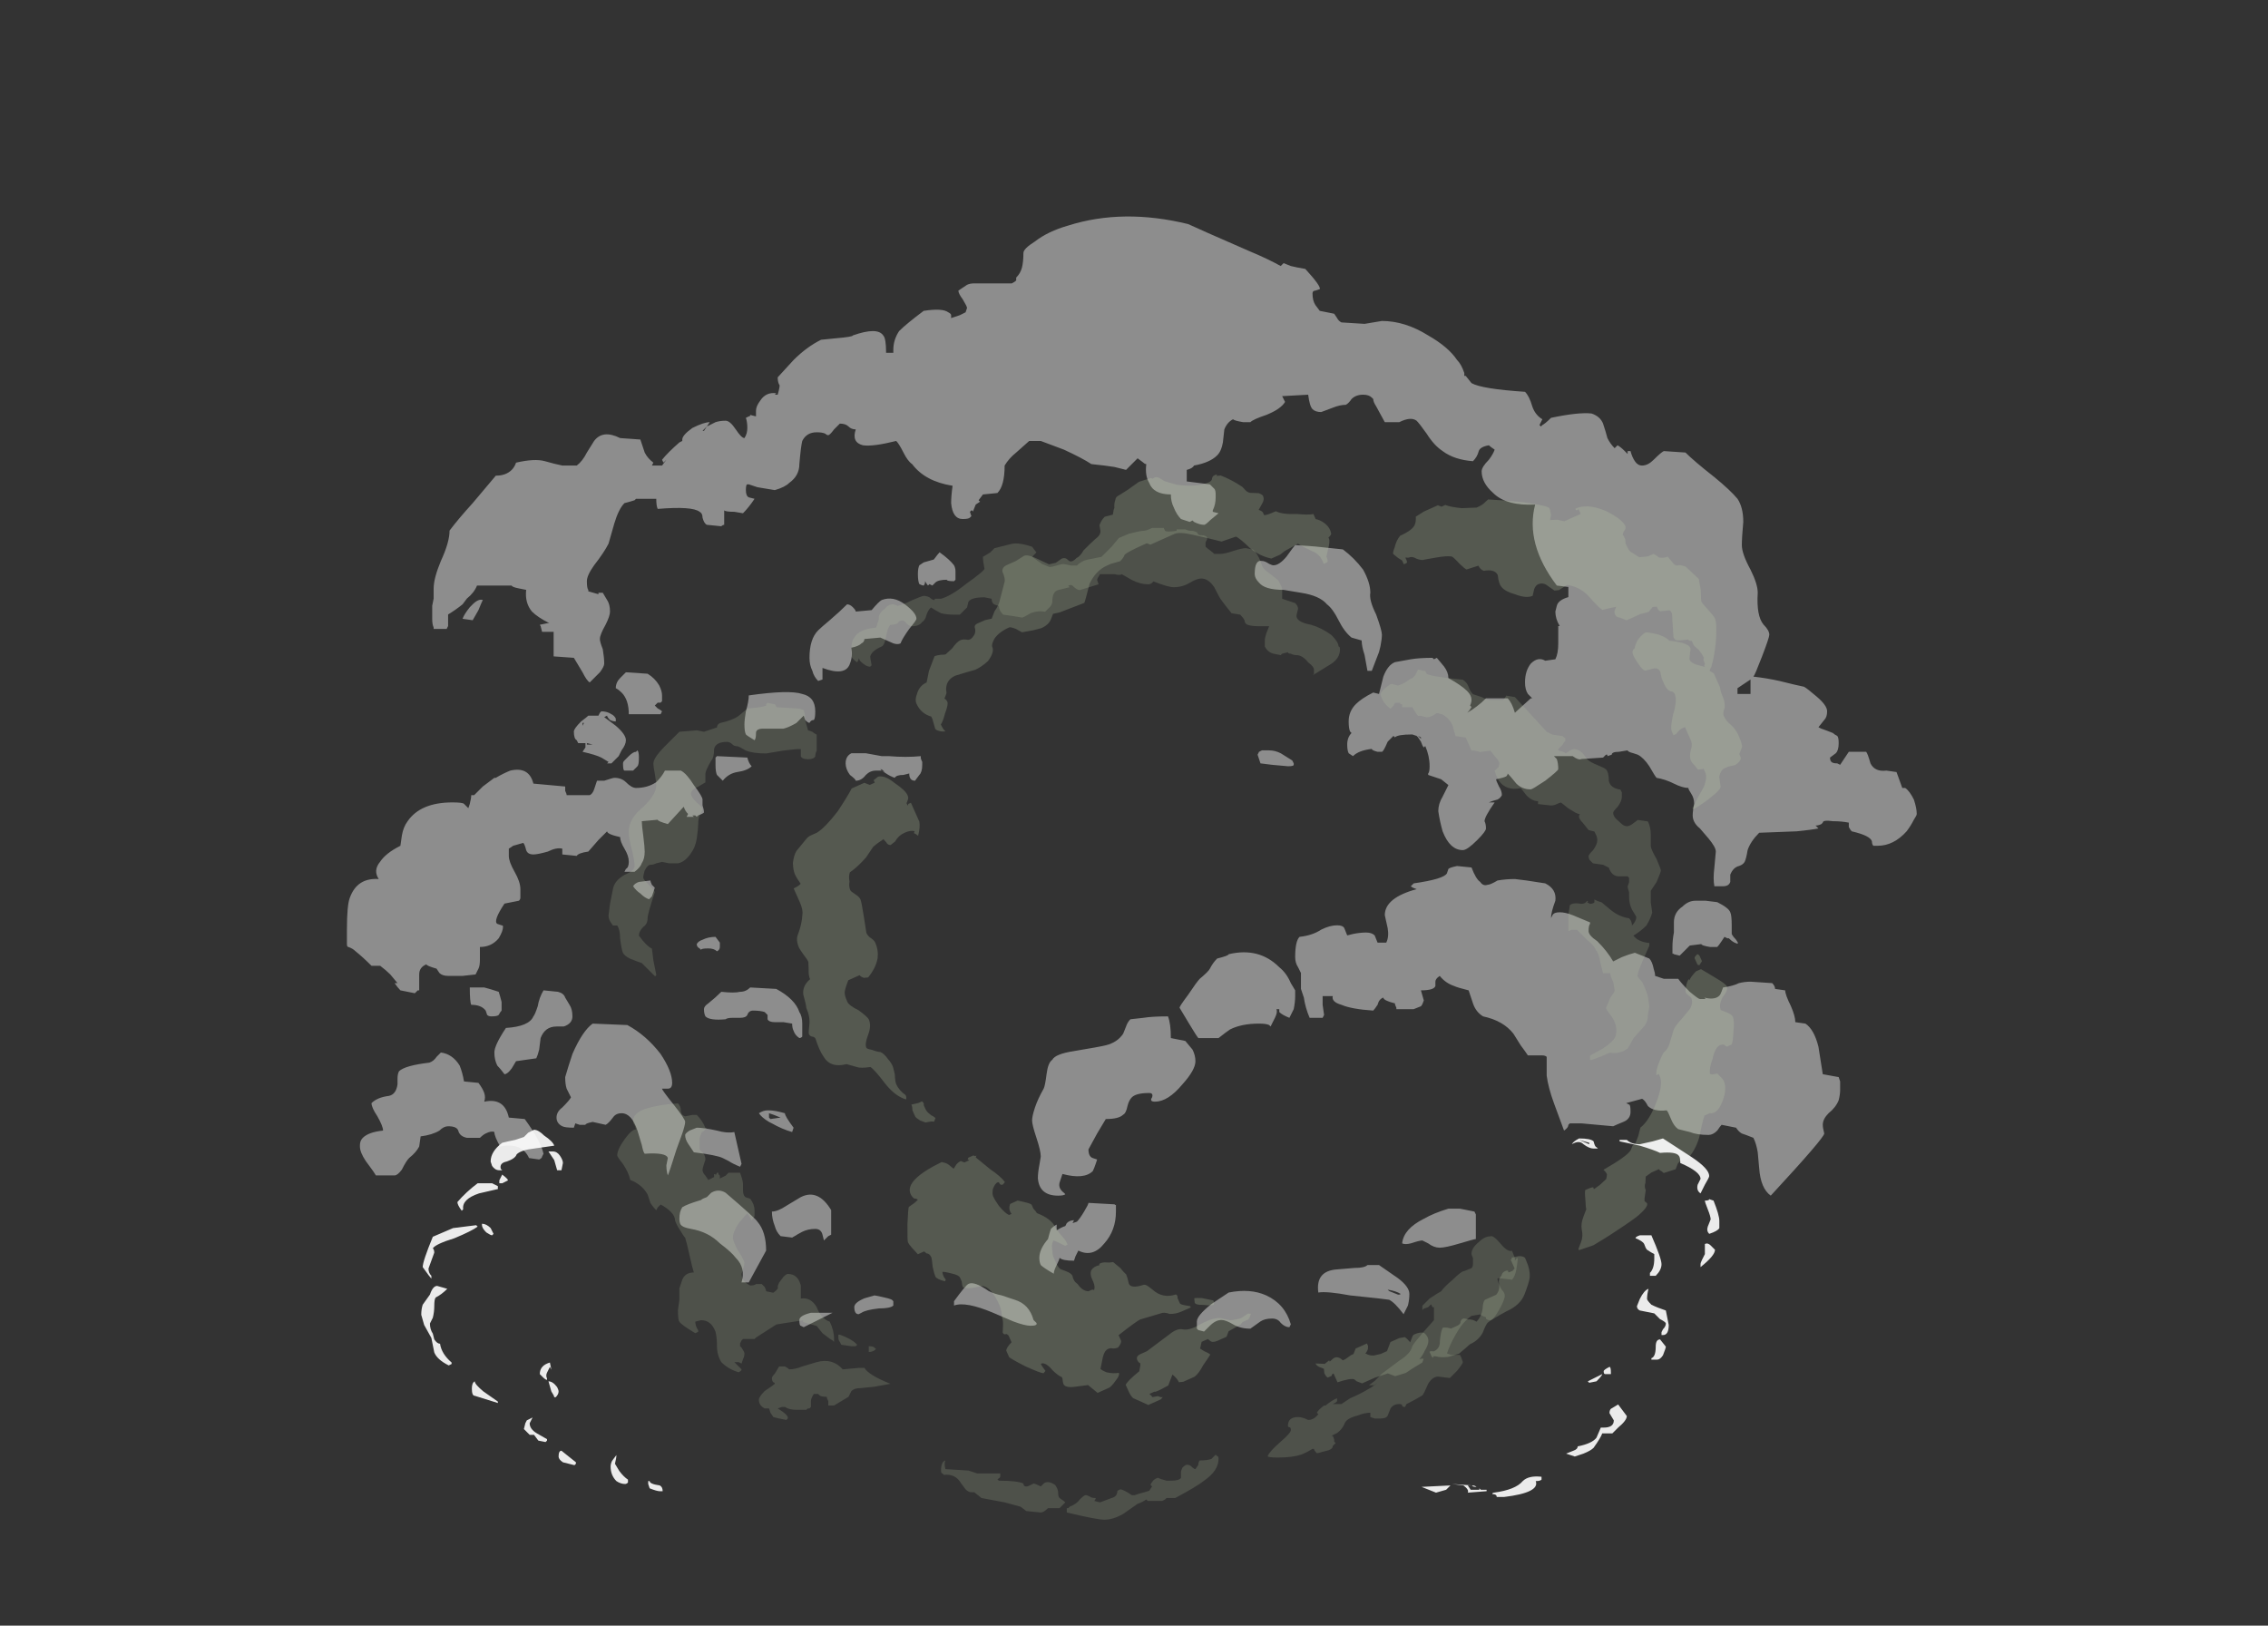 <?xml version="1.0" encoding="UTF-8" standalone="no"?>
<svg xmlns:ffdec="https://www.free-decompiler.com/flash" xmlns:xlink="http://www.w3.org/1999/xlink" ffdec:objectType="frame" height="393.55px" width="549.15px" xmlns="http://www.w3.org/2000/svg">
  <rect width="100%" height="100%" fill="#333333" stroke="none"/>
  <g transform="matrix(1.0, 0.0, 0.0, 1.0, 256.7, 341.75)">
    <use ffdec:characterId="637" height="38.55" transform="matrix(7.0, 0.0, 0.0, 7.0, -172.7, -289.25)" width="54.3" xlink:href="#shape0"/>
    <use ffdec:characterId="638" height="34.35" transform="matrix(7.0, 0.0, 0.0, 7.0, -109.35, -214.3)" width="36.4" xlink:href="#shape1"/>
    <use ffdec:characterId="635" height="33.6" transform="matrix(6.095, -2.724, 2.724, 6.095, -97.338, -173.082)" width="36.2" xlink:href="#shape2"/>
    <use ffdec:characterId="639" height="12.7" transform="matrix(7.0, 0.0, 0.0, 7.0, -154.7, -68.25)" width="44.9" xlink:href="#shape3"/>
  </g>
  <defs>
    <g id="shape0" transform="matrix(1.0, 0.0, 0.0, 1.0, 25.95, 29.45)">
      <path d="M18.45 -21.35 Q18.5 -21.15 18.6 -21.0 18.7 -20.85 18.85 -20.85 19.05 -20.85 19.25 -21.05 19.5 -21.3 19.6 -21.35 L20.35 -21.3 Q20.65 -21.0 21.35 -20.45 21.9 -20.0 22.15 -19.7 22.35 -19.4 22.35 -18.9 22.3 -18.35 22.3 -18.1 22.3 -17.8 22.6 -17.25 22.85 -16.75 22.85 -16.45 22.8 -15.65 23.05 -15.35 23.25 -15.15 23.25 -15.0 23.25 -14.9 23.0 -14.25 22.75 -13.6 22.7 -13.55 23.15 -13.5 23.6 -13.4 24.2 -13.25 24.45 -13.2 24.55 -13.15 24.9 -12.85 25.25 -12.55 25.25 -12.35 25.25 -12.15 25.15 -12.05 L24.95 -11.8 25.05 -11.75 Q25.2 -11.7 25.45 -11.6 25.5 -11.55 25.6 -11.5 25.65 -11.45 25.65 -11.25 25.65 -11.0 25.55 -10.9 L25.35 -10.75 Q25.35 -10.65 25.4 -10.6 25.45 -10.55 25.6 -10.55 L25.7 -10.5 26.0 -10.95 26.6 -10.95 Q26.65 -10.9 26.75 -10.55 26.9 -10.25 27.3 -10.3 L27.65 -10.25 27.85 -9.7 27.95 -9.7 Q28.1 -9.6 28.25 -9.3 28.35 -9.0 28.35 -8.8 28.35 -8.75 28.25 -8.6 28.15 -8.4 28.0 -8.2 27.55 -7.7 27.0 -7.7 L26.85 -7.7 Q26.8 -7.75 26.8 -7.85 26.75 -8.05 26.1 -8.2 26.05 -8.25 26.0 -8.35 26.0 -8.4 26.0 -8.5 25.75 -8.55 25.45 -8.55 25.1 -8.6 25.1 -8.5 L25.05 -8.45 Q24.95 -8.4 24.85 -8.4 L24.95 -8.3 Q24.7 -8.25 24.2 -8.2 L22.9 -8.15 Q22.6 -7.85 22.5 -7.55 22.45 -7.25 22.4 -7.15 22.35 -7.05 22.2 -7.0 22.0 -6.95 21.9 -6.7 21.9 -6.55 21.9 -6.45 21.85 -6.3 21.65 -6.3 L21.35 -6.3 Q21.3 -6.55 21.35 -6.95 L21.4 -7.5 Q21.4 -7.65 21.15 -7.95 L20.85 -8.3 Q20.6 -8.5 20.6 -8.75 20.6 -8.9 20.65 -9.15 20.65 -9.35 20.55 -9.5 20.45 -9.65 20.45 -9.7 20.25 -9.7 19.95 -9.85 19.65 -10.0 19.35 -10.05 19.3 -10.1 19.1 -10.45 18.9 -10.75 18.7 -10.85 L18.55 -10.9 Q18.35 -10.95 18.35 -11.0 L18.05 -10.95 Q17.8 -10.95 17.8 -10.85 L17.65 -10.8 17.65 -10.85 17.6 -10.85 17.5 -10.75 16.75 -10.7 Q16.65 -10.65 16.45 -10.8 L15.8 -10.8 15.9 -10.7 Q15.95 -10.55 15.95 -10.35 15.95 -10.3 15.5 -9.95 15.05 -9.65 15.0 -9.65 14.7 -9.65 14.5 -9.85 14.3 -10.1 14.2 -10.2 14.2 -10.15 14.15 -10.1 14.05 -10.05 13.8 -10.0 13.8 -9.95 13.9 -9.75 14.0 -9.6 14.0 -9.45 13.95 -9.35 13.85 -9.3 13.65 -9.25 13.55 -9.2 L13.75 -9.2 Q13.4 -8.7 13.4 -8.55 13.45 -8.45 13.45 -8.3 13.45 -8.2 13.15 -7.9 12.8 -7.55 12.65 -7.55 12.2 -7.55 11.95 -8.2 11.85 -8.55 11.8 -8.9 11.8 -9.15 11.95 -9.4 L12.15 -9.8 11.9 -10.0 Q11.75 -10.05 11.45 -10.15 L11.45 -10.2 Q11.5 -10.25 11.5 -10.45 11.5 -10.8 11.35 -11.15 L11.3 -11.1 Q11.25 -11.15 11.2 -11.3 L11.1 -11.45 11.05 -11.5 10.9 -11.55 Q10.4 -11.55 10.3 -11.45 L10.25 -11.5 Q10.15 -11.4 10.05 -11.3 9.9 -10.95 9.85 -10.95 L9.7 -10.95 Q9.5 -11.0 9.5 -11.05 9.05 -11.0 8.85 -10.8 L8.7 -10.9 Q8.65 -11.0 8.65 -11.2 8.65 -11.45 8.8 -11.6 L8.75 -11.65 Q8.7 -11.75 8.7 -12.0 8.7 -12.35 8.95 -12.6 9.15 -12.8 9.55 -13.0 L9.75 -12.95 9.9 -13.55 Q10.05 -13.95 10.3 -14.05 L10.85 -14.15 Q11.15 -14.2 11.6 -14.2 L11.65 -14.15 11.75 -14.2 12.0 -13.9 Q12.15 -13.7 12.15 -13.5 12.6 -13.25 12.8 -13.05 12.95 -12.9 12.95 -12.75 12.95 -12.65 12.9 -12.55 L12.95 -12.5 Q12.9 -12.4 12.8 -12.3 13.15 -12.5 13.45 -12.8 L14.2 -12.8 Q14.35 -12.65 14.45 -12.3 L15.0 -12.8 15.05 -12.8 Q14.95 -12.9 14.9 -12.95 14.8 -13.1 14.8 -13.35 14.8 -13.75 15.0 -14.0 15.25 -14.25 15.5 -14.1 L15.85 -14.15 Q15.95 -14.35 15.95 -14.7 L15.95 -15.3 16.0 -15.3 Q15.85 -15.55 15.85 -15.8 L15.9 -16.0 Q15.95 -16.2 16.3 -16.3 L16.3 -16.65 15.9 -16.7 Q14.8 -18.15 15.15 -19.5 14.15 -19.45 13.7 -19.9 13.3 -20.25 13.3 -20.65 13.3 -20.8 13.55 -21.05 13.7 -21.25 13.75 -21.4 13.6 -21.5 13.55 -21.55 13.25 -21.5 13.2 -21.35 13.15 -21.15 13.0 -21.0 12.35 -21.05 11.95 -21.35 11.65 -21.55 11.4 -21.95 11.15 -22.3 11.05 -22.4 10.85 -22.55 10.45 -22.35 L9.95 -22.35 9.65 -22.9 Q9.55 -23.05 9.55 -23.15 L9.5 -23.2 Q9.4 -23.3 9.2 -23.3 8.95 -23.3 8.8 -23.15 8.7 -23.0 8.6 -22.95 8.4 -22.95 8.15 -22.85 L7.75 -22.7 Q7.55 -22.7 7.45 -22.8 7.35 -22.9 7.3 -23.3 L6.4 -23.25 6.5 -23.05 Q6.35 -22.8 5.85 -22.6 5.4 -22.45 5.3 -22.35 L5.05 -22.35 Q4.75 -22.4 4.7 -22.45 4.5 -22.35 4.4 -22.1 L4.35 -21.65 Q4.3 -21.35 4.15 -21.2 3.9 -20.95 3.35 -20.85 3.3 -20.75 3.1 -20.7 L3.1 -20.3 3.9 -20.2 4.05 -20.05 Q4.1 -20.0 4.1 -19.85 L4.1 -19.75 Q4.1 -19.5 4.0 -19.3 L4.0 -19.25 4.2 -19.2 3.9 -18.95 Q3.75 -18.8 3.7 -18.8 3.55 -18.8 3.35 -18.9 L3.3 -18.95 3.2 -18.9 2.9 -19.0 Q2.75 -19.15 2.65 -19.4 2.55 -19.6 2.55 -19.85 1.95 -19.85 1.8 -20.25 1.65 -20.5 1.7 -20.9 1.65 -20.9 1.6 -20.95 L1.4 -21.1 1.0 -20.7 0.6 -20.8 Q0.3 -20.85 -0.2 -20.9 -0.5 -21.1 -1.15 -21.4 L-1.95 -21.7 -2.35 -21.7 -2.8 -21.3 Q-3.05 -21.1 -3.2 -20.85 -3.2 -20.15 -3.45 -19.9 L-3.95 -19.85 -4.1 -19.65 -4.05 -19.6 -4.2 -19.5 -4.3 -19.25 Q-4.3 -19.3 -4.35 -19.3 L-4.4 -19.25 -4.35 -19.1 -4.4 -19.05 Q-4.45 -19.0 -4.65 -19.0 -5.0 -19.0 -5.05 -19.55 -5.05 -19.8 -5.0 -20.15 -5.95 -20.3 -6.4 -20.9 -6.55 -21.0 -6.7 -21.3 -6.85 -21.6 -6.95 -21.7 -7.75 -21.5 -8.1 -21.55 -8.5 -21.65 -8.35 -22.1 -8.5 -22.1 -8.6 -22.2 -8.7 -22.3 -8.9 -22.3 L-9.1 -22.1 Q-9.25 -21.9 -9.3 -21.9 -9.35 -21.9 -9.4 -21.95 -9.5 -22.0 -9.7 -22.0 -10.05 -22.0 -10.2 -21.7 -10.25 -21.5 -10.3 -20.9 -10.3 -20.5 -10.65 -20.25 -10.8 -20.1 -11.15 -20.0 -11.45 -20.05 -11.75 -20.1 L-12.05 -20.2 -12.1 -20.2 Q-12.15 -20.2 -12.15 -20.0 -12.15 -19.8 -12.05 -19.75 L-11.85 -19.7 Q-12.05 -19.4 -12.25 -19.2 L-12.55 -19.25 Q-12.85 -19.25 -12.9 -19.3 L-12.9 -18.8 Q-12.95 -18.8 -13.0 -18.75 L-13.5 -18.8 Q-13.6 -18.85 -13.65 -19.05 -13.65 -19.2 -13.75 -19.25 -14.0 -19.45 -15.2 -19.35 -15.25 -19.45 -15.25 -19.7 L-15.95 -19.7 -16.0 -19.65 Q-16.15 -19.6 -16.35 -19.55 -16.55 -19.35 -16.7 -18.85 L-16.9 -18.15 Q-17.05 -17.85 -17.4 -17.4 -17.65 -17.05 -17.65 -16.85 -17.65 -16.6 -17.6 -16.55 L-17.6 -16.5 -17.25 -16.4 -17.25 -16.45 -17.1 -16.45 -16.95 -16.2 Q-16.85 -16.05 -16.85 -15.8 -16.85 -15.65 -17.0 -15.35 -17.2 -15.0 -17.2 -14.85 -17.2 -14.75 -17.1 -14.5 -17.05 -14.2 -17.05 -14.0 -17.05 -13.9 -17.2 -13.7 L-17.55 -13.35 Q-17.65 -13.4 -17.8 -13.7 L-18.1 -14.2 -18.8 -14.25 -18.8 -15.1 -19.2 -15.1 -19.25 -15.3 Q-19.3 -15.35 -19.25 -15.35 L-19.0 -15.4 -18.95 -15.4 Q-19.35 -15.6 -19.55 -15.8 -19.8 -16.1 -19.75 -16.55 L-20.0 -16.6 Q-20.25 -16.65 -20.25 -16.7 L-21.45 -16.7 Q-21.55 -16.45 -21.8 -16.25 L-21.95 -16.05 Q-22.2 -15.85 -22.45 -15.7 L-22.45 -15.3 -22.5 -15.2 -22.95 -15.2 -22.95 -15.25 Q-23.0 -15.35 -23.0 -15.55 L-23.0 -16.0 -22.95 -16.25 -22.95 -16.6 Q-22.95 -16.95 -22.7 -17.55 -22.4 -18.2 -22.4 -18.6 -22.1 -19.0 -21.6 -19.55 L-20.8 -20.5 Q-20.45 -20.5 -20.25 -20.7 -20.15 -20.8 -20.1 -20.95 -19.45 -21.1 -19.1 -21.0 -18.75 -20.9 -18.5 -20.85 L-18.0 -20.85 Q-17.8 -21.0 -17.65 -21.3 L-17.4 -21.7 Q-17.1 -22.1 -16.5 -21.8 L-15.8 -21.75 -15.65 -21.3 Q-15.55 -21.1 -15.35 -20.95 L-15.4 -20.85 -15.05 -20.85 -14.9 -21.05 -15.0 -20.95 -15.05 -21.05 Q-14.85 -21.3 -14.45 -21.65 L-14.35 -21.7 -14.35 -21.75 Q-14.35 -21.9 -14.0 -22.15 -13.6 -22.35 -13.4 -22.35 L-13.5 -22.2 -13.2 -22.35 Q-13.05 -22.4 -12.85 -22.4 -12.7 -22.4 -12.5 -22.1 -12.3 -21.8 -12.2 -21.8 -12.1 -21.95 -12.1 -22.15 -12.1 -22.35 -12.15 -22.5 L-12.05 -22.55 Q-12.0 -22.55 -12.0 -22.6 L-11.8 -22.55 Q-11.8 -22.65 -11.8 -22.75 -11.8 -22.9 -11.65 -23.1 -11.45 -23.4 -11.1 -23.35 L-11.15 -23.3 -11.05 -23.3 Q-10.95 -23.65 -11.0 -23.65 -11.05 -23.75 -11.05 -23.9 L-10.5 -24.5 Q-10.05 -24.95 -9.55 -25.2 L-9.05 -25.25 Q-8.45 -25.3 -8.45 -25.35 -7.6 -25.65 -7.4 -25.35 -7.3 -25.25 -7.3 -24.75 L-7.05 -24.75 -7.05 -24.85 Q-7.05 -25.2 -6.85 -25.5 -6.6 -25.75 -6.0 -26.2 -5.35 -26.3 -5.15 -26.15 -5.05 -26.1 -5.05 -26.05 L-5.05 -25.95 Q-4.9 -26.0 -4.75 -26.05 L-4.55 -26.15 -4.5 -26.3 Q-4.5 -26.35 -4.65 -26.6 -4.8 -26.8 -4.8 -26.9 L-4.5 -27.1 Q-4.4 -27.15 -4.25 -27.15 -3.25 -27.15 -2.95 -27.15 -2.85 -27.2 -2.8 -27.25 L-2.8 -27.35 Q-2.65 -27.5 -2.6 -27.7 -2.55 -27.9 -2.55 -28.2 -2.55 -28.35 -2.15 -28.6 -1.7 -28.95 -1.0 -29.15 0.9 -29.75 3.15 -29.2 3.35 -29.1 5.3 -28.25 5.9 -28.0 6.35 -27.75 L6.45 -27.85 6.7 -27.75 Q6.9 -27.7 7.2 -27.65 7.75 -27.05 7.7 -26.95 L7.55 -26.9 Q7.45 -26.9 7.45 -26.8 7.45 -26.55 7.55 -26.4 L7.7 -26.2 8.2 -26.1 8.3 -25.95 Q8.35 -25.85 8.45 -25.8 L9.25 -25.75 9.85 -25.85 Q10.65 -25.85 11.45 -25.35 12.15 -24.95 12.45 -24.5 12.6 -24.35 12.7 -24.05 L12.7 -23.95 12.75 -23.95 12.95 -23.7 Q13.3 -23.5 14.8 -23.4 14.95 -23.25 15.05 -22.9 15.15 -22.6 15.4 -22.45 15.35 -22.35 15.3 -22.25 L15.35 -22.2 15.4 -22.25 Q15.5 -22.3 15.7 -22.5 16.65 -22.7 17.1 -22.65 17.4 -22.55 17.5 -22.3 17.6 -22.0 17.65 -21.8 17.75 -21.6 17.9 -21.45 L18.0 -21.55 Q18.1 -21.5 18.25 -21.35 L18.35 -21.25 18.35 -21.35 18.45 -21.35 M5.45 -17.1 Q5.45 -17.6 5.7 -17.55 5.8 -17.55 5.95 -17.45 6.05 -17.4 6.1 -17.4 6.3 -17.4 6.55 -17.7 6.8 -18.05 6.85 -18.1 L7.55 -18.05 8.5 -17.95 Q8.9 -17.65 9.2 -17.25 9.45 -16.8 9.45 -16.45 9.4 -16.2 9.65 -15.7 9.85 -15.15 9.85 -15.0 9.85 -14.85 9.8 -14.6 L9.75 -14.4 9.5 -13.75 9.35 -13.75 9.25 -14.3 Q9.15 -14.6 9.15 -14.8 L8.8 -14.9 Q8.55 -15.1 8.35 -15.5 8.15 -15.9 7.95 -16.05 7.7 -16.35 7.05 -16.45 L6.45 -16.55 Q5.8 -16.55 5.6 -16.8 5.45 -16.95 5.45 -17.1 M11.2 -11.45 L11.1 -11.5 11.2 -11.4 11.2 -11.45 M6.35 -10.9 L6.75 -10.65 6.8 -10.55 6.8 -10.5 Q6.8 -10.45 6.6 -10.45 L6.05 -10.5 5.65 -10.55 5.55 -10.85 5.6 -10.95 5.7 -11.0 5.95 -11.0 Q6.15 -11.0 6.35 -10.9 M4.55 -3.95 Q5.6 -4.2 6.3 -3.5 6.55 -3.3 6.7 -2.95 L6.85 -2.7 6.85 -2.5 Q6.85 -2.3 6.8 -2.05 L6.65 -1.75 Q6.4 -1.85 6.3 -1.95 L6.3 -2.05 6.2 -2.05 Q6.25 -1.95 6.15 -1.75 L6.0 -1.45 5.95 -1.5 Q5.85 -1.55 5.6 -1.55 5.0 -1.55 4.6 -1.35 4.45 -1.25 4.2 -1.05 L3.5 -1.05 Q3.45 -1.1 3.15 -1.6 L2.85 -2.1 Q2.85 -2.15 3.15 -2.55 3.45 -3.0 3.55 -3.1 3.85 -3.35 3.9 -3.45 4.0 -3.65 4.15 -3.8 4.55 -3.9 4.55 -3.95 M2.45 -1.8 Q2.55 -1.55 2.55 -1.05 L3.05 -0.95 3.3 -0.65 Q3.4 -0.45 3.4 -0.25 3.4 0.05 2.95 0.55 2.45 1.15 2.0 1.15 1.8 1.15 1.9 1.0 1.95 0.85 1.8 0.85 1.35 0.85 1.2 1.0 1.1 1.1 1.05 1.3 1.0 1.55 0.9 1.6 0.75 1.75 0.3 1.75 L0.0 2.25 -0.3 2.8 Q-0.3 3.05 -0.15 3.1 L0.0 3.15 -0.05 3.3 Q-0.1 3.45 -0.15 3.55 -0.45 3.85 -1.2 3.65 L-1.3 3.95 Q-1.35 4.15 -1.15 4.3 L-1.1 4.35 Q-1.15 4.4 -1.35 4.4 -2.0 4.4 -2.05 3.8 -2.05 3.6 -2.0 3.35 L-1.95 3.05 Q-1.95 2.85 -2.1 2.4 -2.25 1.95 -2.25 1.8 -2.25 1.65 -2.15 1.35 -2.05 1.05 -1.85 0.7 -1.8 0.6 -1.75 0.2 -1.7 -0.2 -1.55 -0.3 -1.45 -0.5 -0.8 -0.6 0.1 -0.75 0.3 -0.8 0.7 -0.9 0.9 -1.2 L1.0 -1.45 Q1.05 -1.6 1.15 -1.7 L1.6 -1.75 Q1.9 -1.8 2.45 -1.8 M10.85 -6.3 L10.95 -6.4 Q12.0 -6.55 12.1 -6.75 L12.15 -6.9 Q12.2 -6.95 12.45 -7.0 L12.95 -6.95 Q13.1 -6.55 13.25 -6.45 13.35 -6.3 13.5 -6.35 13.6 -6.35 13.85 -6.5 14.15 -6.55 14.45 -6.55 L14.85 -6.5 Q15.2 -6.45 15.5 -6.4 15.9 -6.2 15.85 -5.8 15.7 -5.4 15.7 -5.2 L15.75 -5.3 Q15.8 -5.4 16.0 -5.4 16.2 -5.4 16.45 -5.3 16.8 -5.15 17.05 -5.05 L17.05 -5.0 Q17.0 -4.95 17.0 -4.75 17.0 -4.6 17.3 -4.4 17.65 -4.05 17.85 -3.7 17.95 -3.75 18.15 -3.85 18.4 -3.95 18.6 -4.0 L19.1 -3.8 Q19.2 -3.7 19.25 -3.45 19.3 -3.3 19.3 -3.2 19.45 -3.15 19.6 -3.1 L20.1 -3.1 Q20.2 -2.95 20.5 -2.65 20.8 -2.4 20.85 -2.4 L21.05 -2.4 21.0 -2.45 Q21.4 -2.35 21.55 -2.55 21.6 -2.65 21.65 -2.8 22.0 -2.85 22.2 -2.95 22.4 -3.0 22.6 -3.0 L23.35 -2.95 Q23.45 -2.85 23.45 -2.75 L23.8 -2.7 Q23.8 -2.55 24.0 -2.15 24.15 -1.8 24.15 -1.6 L24.5 -1.55 Q24.8 -1.35 24.95 -0.75 L25.1 0.2 25.65 0.3 25.7 0.45 25.7 0.75 Q25.7 0.9 25.65 1.1 25.55 1.35 25.3 1.55 25.1 1.75 25.1 1.95 25.1 2.05 25.15 2.25 25.15 2.4 23.3 4.4 22.95 4.15 22.9 3.45 L22.85 2.9 Q22.8 2.6 22.7 2.4 22.45 2.3 22.3 2.25 22.2 2.2 22.1 2.05 L21.6 1.95 Q21.55 2.0 21.45 2.15 21.3 2.3 21.15 2.3 20.75 2.3 20.5 2.2 L20.1 2.1 Q19.95 2.0 19.85 1.75 19.75 1.5 19.7 1.45 19.25 1.5 19.05 1.3 18.95 1.1 18.85 1.05 L18.3 1.2 18.4 1.25 Q18.45 1.25 18.45 1.5 18.45 1.75 18.2 1.85 17.95 1.95 17.85 2.0 L16.75 1.9 16.35 1.9 16.3 1.95 Q16.3 2.05 16.15 2.15 L15.8 1.2 Q15.6 0.65 15.55 0.25 L15.55 -0.4 Q15.5 -0.45 15.4 -0.45 L14.9 -0.45 Q14.8 -0.6 14.65 -0.8 L14.4 -1.2 Q14.05 -1.65 13.35 -1.8 13.1 -1.95 13.0 -2.25 L12.85 -2.7 Q12.45 -2.8 12.35 -2.85 12.05 -2.95 11.85 -3.2 11.7 -3.1 11.7 -3.0 L11.7 -2.85 Q11.65 -2.7 11.2 -2.7 L11.3 -2.35 Q11.25 -2.2 11.2 -2.15 L10.95 -2.05 10.35 -2.05 10.35 -2.1 Q10.3 -2.2 10.3 -2.25 9.9 -2.35 9.9 -2.45 9.75 -2.4 9.7 -2.2 9.6 -2.05 9.55 -2.0 8.8 -2.05 8.45 -2.2 8.1 -2.3 8.15 -2.5 L7.8 -2.5 Q7.8 -2.35 7.8 -2.2 L7.85 -1.85 7.8 -1.75 7.35 -1.75 Q7.2 -2.1 7.15 -2.45 L7.05 -2.75 Q7.05 -3.0 7.05 -3.15 L7.05 -3.3 6.95 -3.5 Q6.85 -3.65 6.85 -3.85 6.85 -4.4 7.0 -4.55 7.45 -4.6 7.75 -4.8 8.05 -4.95 8.3 -4.95 8.5 -4.95 8.55 -4.85 L8.65 -4.6 8.85 -4.65 Q9.1 -4.7 9.3 -4.7 9.5 -4.7 9.6 -4.6 L9.7 -4.35 10.0 -4.35 Q10.1 -4.55 10.05 -4.85 L9.95 -5.3 Q9.95 -5.9 11.05 -6.2 10.9 -6.25 10.85 -6.3 M22.45 -13.35 Q22.3 -13.25 22.15 -13.15 L22.15 -12.95 22.6 -12.95 22.6 -13.45 22.45 -13.35 M12.75 -12.25 L12.75 -12.25 M21.45 -5.75 Q21.85 -5.55 21.9 -5.4 21.95 -5.3 21.95 -4.95 L21.95 -4.65 Q22.0 -4.55 22.1 -4.45 22.25 -4.25 22.05 -4.35 21.95 -4.4 21.85 -4.5 L21.8 -4.5 21.7 -4.55 21.6 -4.4 Q21.5 -4.25 21.45 -4.2 L21.2 -4.2 Q20.9 -4.25 20.9 -4.3 L20.5 -4.25 20.15 -3.9 19.95 -3.95 Q19.9 -4.0 19.9 -3.95 L19.9 -4.2 Q19.9 -4.45 19.95 -4.7 L19.95 -4.9 Q19.95 -4.95 19.95 -5.05 19.95 -5.4 20.25 -5.6 20.45 -5.8 20.7 -5.8 L21.05 -5.8 21.45 -5.75 M13.1 5.05 L13.1 5.9 Q13.05 5.9 12.55 6.05 12.05 6.2 11.85 6.2 11.65 6.2 11.45 6.05 L11.25 5.95 Q11.15 5.95 10.85 6.05 10.65 6.1 10.55 6.05 10.6 5.55 11.3 5.2 11.65 5.0 12.15 4.85 L12.55 4.85 13.05 4.95 13.1 5.05 M9.75 6.8 L10.4 7.25 Q10.8 7.55 10.8 7.8 10.8 8.0 10.75 8.2 L10.6 8.5 Q10.3 8.1 10.1 8.0 L9.7 7.95 8.75 7.85 Q7.95 7.7 7.65 7.75 7.55 7.0 8.3 6.95 L8.9 6.9 Q9.25 6.9 9.35 6.8 L9.75 6.8 M0.65 4.95 Q0.65 5.6 0.25 6.05 -0.15 6.55 -0.65 6.3 -0.7 6.4 -0.75 6.5 L-0.8 6.65 Q-1.2 6.65 -1.3 6.55 -1.3 6.6 -1.4 6.8 -1.5 7.0 -1.5 7.1 -1.85 6.9 -1.95 6.8 -2.0 6.7 -2.0 6.55 -2.0 6.25 -1.7 5.9 -1.65 5.7 -1.6 5.55 -1.5 5.45 -1.4 5.4 -1.4 5.5 -1.4 5.6 -1.25 5.5 -1.1 5.45 L-1.05 5.35 Q-0.95 5.25 -0.8 5.25 L-0.85 5.35 -0.7 5.3 Q-0.6 5.2 -0.45 4.95 -0.3 4.7 -0.3 4.65 L0.6 4.7 Q0.65 4.75 0.65 4.7 L0.65 4.95 M3.95 8.15 Q4.4 7.85 4.55 7.75 5.3 7.6 5.85 7.85 6.5 8.15 6.7 8.85 L6.65 8.95 Q6.5 8.95 6.35 8.8 6.25 8.65 6.05 8.65 5.8 8.65 5.65 8.75 L5.3 9.0 Q4.95 9.0 4.7 8.85 4.45 8.7 4.3 8.7 4.1 8.7 3.9 8.9 L3.7 9.1 3.5 9.05 3.45 9.0 3.45 8.75 Q3.45 8.55 3.95 8.15 M10.5 7.8 Q10.35 7.7 10.05 7.65 L10.1 7.7 10.35 7.8 Q10.45 7.85 10.5 7.8 M-23.85 -8.55 Q-23.4 -9.2 -22.3 -9.2 -21.95 -9.2 -21.9 -9.15 L-21.75 -9.0 -21.7 -9.15 Q-21.65 -9.35 -21.65 -9.45 L-21.55 -9.45 -21.25 -9.75 Q-21.05 -9.9 -20.85 -10.05 L-20.8 -10.05 Q-20.55 -10.2 -20.3 -10.3 -19.65 -10.45 -19.5 -9.85 L-18.4 -9.75 -18.4 -9.6 Q-18.35 -9.5 -18.35 -9.45 L-17.55 -9.45 Q-17.45 -9.5 -17.4 -9.65 L-17.3 -9.95 -17.05 -9.95 Q-16.75 -10.05 -16.7 -10.05 -16.45 -10.05 -16.3 -9.9 -16.1 -9.7 -15.95 -9.7 -15.55 -9.7 -15.25 -9.9 -15.05 -10.1 -14.95 -10.3 L-14.4 -10.3 Q-14.2 -10.2 -13.95 -9.8 -13.65 -9.4 -13.65 -9.3 L-13.65 -9.1 Q-13.6 -8.95 -13.6 -8.85 -13.65 -8.8 -13.8 -8.75 L-13.85 -8.7 -13.9 -8.75 -14.0 -8.75 -13.95 -8.7 Q-14.0 -8.7 -14.05 -8.7 L-14.2 -8.7 -14.15 -8.8 Q-14.25 -8.9 -14.3 -9.05 L-14.85 -8.45 Q-15.2 -8.55 -15.2 -8.6 L-15.75 -8.55 Q-15.75 -8.4 -15.7 -8.05 -15.65 -7.65 -15.65 -7.5 -15.65 -7.25 -15.75 -7.1 -15.8 -6.95 -16.0 -6.8 L-16.35 -6.8 -16.3 -6.9 Q-16.2 -6.95 -16.2 -7.15 -16.2 -7.35 -16.35 -7.6 -16.5 -7.85 -16.5 -8.0 -16.95 -8.1 -16.95 -8.2 -17.05 -8.1 -17.25 -7.9 L-17.6 -7.5 Q-17.95 -7.45 -18.0 -7.35 L-18.5 -7.4 -18.5 -7.6 Q-18.7 -7.65 -19.0 -7.5 -19.35 -7.4 -19.5 -7.4 -19.7 -7.4 -19.75 -7.55 -19.8 -7.75 -19.85 -7.8 L-20.2 -7.7 -20.35 -7.6 -20.35 -7.35 Q-20.35 -7.15 -20.15 -6.8 -19.95 -6.45 -19.95 -6.2 L-19.95 -5.9 Q-19.95 -5.85 -20.0 -5.8 L-20.5 -5.7 Q-20.9 -5.1 -20.75 -5.0 L-20.6 -4.95 Q-20.55 -4.95 -20.55 -4.9 -20.55 -4.75 -20.7 -4.5 -20.95 -4.2 -21.35 -4.2 L-21.35 -3.75 Q-21.35 -3.55 -21.4 -3.45 L-21.5 -3.25 -21.95 -3.2 -22.45 -3.2 Q-22.65 -3.2 -22.75 -3.3 L-22.85 -3.45 Q-23.2 -3.55 -23.2 -3.6 -23.45 -3.5 -23.45 -3.25 L-23.45 -2.7 -23.5 -2.7 Q-23.55 -2.65 -23.6 -2.6 L-24.1 -2.7 Q-24.2 -2.8 -24.3 -2.95 L-24.2 -2.95 -24.45 -3.25 Q-24.6 -3.4 -24.8 -3.55 L-25.1 -3.55 Q-25.4 -3.85 -25.65 -4.05 -25.75 -4.15 -25.9 -4.2 -25.95 -4.2 -25.95 -4.3 L-25.95 -4.8 Q-25.95 -5.65 -25.85 -5.9 -25.6 -6.6 -24.85 -6.55 -25.05 -6.85 -24.8 -7.15 -24.6 -7.45 -24.1 -7.7 L-24.05 -8.05 Q-24.0 -8.35 -23.85 -8.55 M-9.65 -15.15 Q-9.55 -15.25 -9.25 -15.5 -8.9 -15.8 -8.65 -16.05 -8.55 -16.05 -8.45 -15.95 -8.35 -15.85 -8.35 -15.8 L-7.8 -15.85 Q-7.55 -16.15 -7.45 -16.2 -7.05 -16.35 -6.65 -16.05 -6.25 -15.75 -6.25 -15.55 -6.25 -15.5 -6.5 -15.2 -6.75 -14.85 -6.8 -14.7 -6.9 -14.65 -7.05 -14.7 L-7.5 -14.9 -8.05 -14.85 Q-8.05 -14.75 -8.15 -14.7 -8.25 -14.6 -8.5 -14.55 -8.45 -14.25 -8.55 -14.0 -8.7 -13.55 -9.5 -13.85 L-9.5 -13.45 -9.65 -13.4 Q-9.8 -13.55 -9.85 -13.75 -9.95 -13.95 -9.95 -14.2 -9.95 -14.85 -9.65 -15.15 M-6.0 -17.5 L-5.65 -17.6 Q-5.5 -17.8 -5.45 -17.85 -5.1 -17.6 -4.95 -17.4 -4.9 -17.3 -4.9 -17.2 -4.9 -17.0 -4.9 -16.9 L-4.95 -16.85 Q-5.2 -16.85 -5.2 -16.9 -5.5 -16.9 -5.6 -16.8 L-5.7 -16.7 -5.8 -16.75 -5.85 -16.7 Q-5.9 -16.75 -5.95 -16.85 -5.95 -16.75 -6.0 -16.7 -6.05 -16.7 -6.15 -16.75 -6.2 -16.85 -6.2 -17.1 -6.2 -17.3 -6.15 -17.4 L-6.0 -17.5 M-13.6 -22.05 L-13.5 -22.2 -13.65 -22.05 -13.6 -22.05 M-21.25 -16.2 Q-21.3 -16.1 -21.4 -15.85 L-21.6 -15.5 -21.95 -15.55 Q-21.9 -15.7 -21.7 -15.95 L-21.6 -16.05 Q-21.4 -16.25 -21.25 -16.2 M-15.45 -20.85 L-15.45 -20.85 M-13.15 -10.8 L-12.1 -10.75 Q-12.05 -10.55 -11.95 -10.45 -12.1 -10.3 -12.45 -10.25 -12.75 -10.2 -12.95 -9.95 L-13.15 -10.15 Q-13.2 -10.25 -13.2 -10.5 -13.2 -10.7 -13.2 -10.75 L-13.15 -10.8 M-11.85 -11.35 Q-12.1 -11.5 -12.15 -11.55 -12.2 -11.65 -12.2 -11.9 -12.2 -12.05 -12.15 -12.35 -12.05 -12.7 -12.05 -12.9 -10.65 -13.1 -10.2 -12.95 -9.75 -12.85 -9.75 -12.35 -9.75 -12.1 -9.8 -12.05 -9.9 -12.05 -9.95 -11.95 -10.0 -11.95 -10.1 -12.05 L-10.15 -12.2 -10.4 -11.95 Q-10.65 -11.8 -10.85 -11.75 L-11.55 -11.75 Q-11.8 -11.75 -11.8 -11.6 -11.8 -11.4 -11.85 -11.35 M-15.3 -12.55 L-15.2 -12.45 Q-15.1 -12.4 -15.05 -12.35 L-15.1 -12.25 -16.2 -12.25 Q-16.2 -12.75 -16.45 -13.0 -16.55 -13.1 -16.65 -13.15 -16.65 -13.35 -16.5 -13.5 L-16.3 -13.7 -15.55 -13.65 Q-15.3 -13.5 -15.15 -13.25 -15.05 -13.05 -15.05 -12.9 L-15.05 -12.7 -15.1 -12.65 -15.2 -12.65 -15.3 -12.55 M-16.95 -12.2 L-17.05 -12.15 Q-16.85 -12.0 -16.65 -11.85 -16.3 -11.55 -16.3 -11.35 -16.3 -11.2 -16.45 -11.0 -16.5 -10.9 -16.55 -10.8 -16.65 -10.7 -16.8 -10.55 L-16.95 -10.55 -16.9 -10.6 -17.15 -10.75 Q-17.35 -10.85 -17.8 -10.95 L-17.7 -11.1 -17.7 -11.25 -17.95 -11.25 -18.0 -11.35 Q-18.1 -11.4 -18.1 -11.65 -18.1 -11.75 -17.85 -12.0 -17.65 -12.15 -17.6 -12.2 L-17.25 -12.2 -17.2 -12.3 -17.15 -12.35 Q-16.95 -12.35 -16.8 -12.25 -16.7 -12.2 -16.65 -12.1 L-16.65 -12.0 Q-16.75 -12.0 -16.85 -12.05 -16.95 -12.15 -16.95 -12.2 M-16.2 -10.8 Q-16.05 -10.95 -15.95 -10.95 L-15.9 -11.0 Q-15.85 -10.95 -15.85 -10.75 -15.85 -10.5 -15.9 -10.45 L-16.05 -10.3 -16.35 -10.3 Q-16.4 -10.3 -16.4 -10.55 -16.4 -10.6 -16.35 -10.65 L-16.2 -10.8 M-17.75 -11.95 L-17.8 -11.95 -17.8 -11.85 -17.75 -11.95 M-17.65 -11.2 L-17.45 -11.2 -17.65 -11.25 -17.65 -11.2 M-21.2 -2.8 Q-21.0 -2.75 -20.7 -2.65 -20.65 -2.5 -20.6 -2.3 L-20.6 -2.0 Q-20.65 -1.95 -20.7 -1.85 -20.75 -1.8 -20.95 -1.8 -21.05 -1.8 -21.1 -1.85 L-21.15 -2.0 Q-21.3 -2.2 -21.65 -2.2 -21.7 -2.3 -21.7 -2.8 L-21.2 -2.8 M-22.05 -0.1 Q-21.95 0.15 -21.9 0.45 L-21.4 0.5 Q-21.25 0.7 -21.2 0.85 -21.15 1.0 -21.2 1.15 -20.5 1.0 -20.35 1.7 L-19.8 1.75 Q-19.25 2.5 -19.15 2.95 L-19.2 3.05 Q-19.2 3.1 -19.3 3.15 L-19.65 3.1 Q-19.9 2.55 -20.65 2.7 -20.85 2.35 -20.85 2.2 -20.95 2.15 -21.15 2.25 -21.25 2.3 -21.35 2.4 L-21.8 2.4 Q-22.05 2.35 -22.1 2.15 -22.15 2.0 -22.45 2.0 -22.6 2.0 -22.75 2.15 -23.0 2.3 -23.4 2.35 L-23.45 2.7 Q-23.55 2.9 -23.8 3.1 -23.9 3.2 -24.05 3.5 -24.2 3.7 -24.3 3.7 L-24.95 3.7 Q-25.0 3.6 -25.3 3.2 -25.5 2.9 -25.5 2.7 L-25.5 2.65 Q-25.5 2.5 -25.4 2.4 -25.2 2.2 -24.7 2.15 -24.7 2.0 -24.9 1.65 -25.1 1.35 -25.1 1.2 -24.9 1.0 -24.5 0.95 -24.25 0.9 -24.2 0.55 L-24.2 0.35 Q-24.2 0.2 -24.15 0.1 -23.95 -0.1 -23.1 -0.2 -22.95 -0.25 -22.85 -0.4 L-22.7 -0.55 Q-22.3 -0.5 -22.05 -0.1 M-20.85 -0.55 Q-20.85 -0.8 -20.45 -1.4 -19.65 -1.45 -19.5 -1.8 -19.45 -1.85 -19.35 -2.15 -19.3 -2.45 -19.15 -2.7 L-18.65 -2.65 Q-18.45 -2.6 -18.4 -2.45 L-18.25 -2.2 Q-18.15 -2.05 -18.15 -1.8 -18.15 -1.55 -18.45 -1.45 -18.6 -1.45 -18.7 -1.45 -19.1 -1.45 -19.25 -1.05 L-19.3 -0.65 Q-19.35 -0.45 -19.4 -0.35 L-20.1 -0.25 -20.25 0.0 Q-20.4 0.2 -20.5 0.2 -20.65 0.0 -20.75 -0.1 -20.85 -0.3 -20.85 -0.55 M-17.45 -1.55 L-16.25 -1.5 Q-15.6 -1.15 -15.1 -0.5 -14.7 0.1 -14.7 0.5 -14.7 0.7 -14.85 0.7 L-15.05 0.7 Q-15.05 0.75 -14.65 1.25 -14.25 1.75 -14.25 1.85 -14.25 1.95 -14.35 2.25 L-14.55 2.8 Q-14.8 3.6 -14.85 3.7 -14.9 3.55 -14.9 3.35 L-14.85 3.1 Q-14.9 2.9 -15.65 2.95 -15.7 2.9 -15.75 2.65 L-15.9 2.15 Q-16.1 1.55 -16.45 1.55 -16.65 1.55 -16.75 1.7 -16.9 1.9 -17.0 1.95 L-17.45 1.85 Q-17.7 1.9 -17.7 1.95 L-17.9 1.95 -18.05 1.9 -18.1 2.05 Q-18.4 2.05 -18.5 2.0 -18.7 1.9 -18.7 1.7 -18.7 1.5 -18.5 1.35 -18.25 1.1 -18.2 1.0 L-18.35 0.7 Q-18.4 0.55 -18.4 0.3 -18.3 -0.05 -18.15 -0.5 -17.8 -1.3 -17.45 -1.55 M-13.2 -4.55 L-13.05 -4.35 -13.05 -4.2 Q-13.05 -4.1 -13.15 -4.05 -13.25 -4.15 -13.45 -4.15 -13.7 -4.15 -13.7 -4.1 L-13.75 -4.15 Q-13.85 -4.2 -13.85 -4.3 -13.8 -4.4 -13.65 -4.45 -13.45 -4.55 -13.2 -4.55 M-15.4 -6.35 L-15.3 -6.25 -15.4 -5.95 -15.5 -5.85 Q-15.65 -5.9 -15.8 -6.05 -15.95 -6.15 -16.05 -6.3 -16.0 -6.4 -15.85 -6.45 L-15.45 -6.5 Q-15.45 -6.45 -15.4 -6.35 M-12.35 -2.65 Q-12.15 -2.65 -12.0 -2.8 L-11.1 -2.75 Q-10.45 -2.4 -10.3 -1.95 -10.2 -1.8 -10.2 -1.55 L-10.2 -1.1 Q-10.25 -1.05 -10.3 -1.05 -10.45 -1.15 -10.5 -1.3 -10.55 -1.4 -10.55 -1.55 L-10.85 -1.6 -11.15 -1.6 Q-11.35 -1.6 -11.4 -1.7 -11.4 -1.8 -11.4 -1.85 L-11.5 -1.95 Q-11.65 -2.0 -11.9 -2.0 -12.05 -2.0 -12.1 -1.85 -12.15 -1.75 -12.35 -1.75 L-12.6 -1.75 Q-12.8 -1.75 -12.85 -1.7 -13.4 -1.65 -13.55 -1.8 -13.6 -1.9 -13.6 -2.05 -13.6 -2.15 -13.45 -2.25 -13.2 -2.45 -13.0 -2.65 -12.55 -2.6 -12.35 -2.65 M-8.0 -10.9 L-7.45 -10.8 -7.2 -10.8 Q-6.6 -10.75 -6.1 -10.8 L-6.1 -10.75 Q-6.1 -10.7 -6.05 -10.6 L-6.05 -10.5 Q-6.05 -10.25 -6.15 -10.15 L-6.3 -9.95 Q-6.5 -9.95 -6.5 -10.2 L-6.7 -10.15 Q-6.95 -10.15 -7.0 -10.05 -7.15 -10.1 -7.3 -10.2 L-7.45 -10.3 -7.65 -10.3 Q-7.85 -10.3 -8.0 -10.15 -8.15 -9.95 -8.35 -9.95 -8.35 -10.0 -8.55 -10.15 -8.7 -10.35 -8.7 -10.55 -8.7 -10.8 -8.5 -10.9 L-8.0 -10.9 M-7.45 -10.3 L-7.35 -10.25 -7.4 -10.3 Q-7.45 -10.35 -7.5 -10.35 L-7.45 -10.3 M-11.35 1.45 Q-11.15 1.45 -10.8 1.55 -10.8 1.65 -10.5 2.05 L-10.55 2.2 Q-10.9 2.1 -11.25 1.9 L-11.35 1.85 Q-11.6 1.7 -11.7 1.55 -11.55 1.45 -11.4 1.45 L-11.35 1.45 M-11.35 1.55 L-11.35 1.7 -11.3 1.75 -10.95 1.7 -11.2 1.6 -11.35 1.55 M-10.25 4.45 Q-9.65 4.15 -9.2 4.9 L-9.2 5.75 -9.3 5.8 -9.45 5.95 -9.5 5.75 Q-9.55 5.55 -9.75 5.55 -10.0 5.55 -10.2 5.65 -10.3 5.7 -10.55 5.85 L-10.95 5.8 Q-11.1 5.65 -11.15 5.45 -11.25 5.2 -11.25 4.95 -11.05 4.95 -10.75 4.75 L-10.25 4.45 M-7.05 8.05 Q-7.05 8.15 -7.05 8.2 -7.15 8.3 -7.55 8.3 -8.0 8.35 -8.15 8.45 L-8.25 8.5 Q-8.4 8.5 -8.4 8.25 -8.4 8.1 -8.05 7.95 L-7.7 7.85 -7.45 7.9 Q-7.2 7.95 -7.1 8.0 L-7.05 8.05 M-9.55 8.65 L-10.15 8.95 -10.25 8.9 Q-10.3 8.9 -10.3 8.7 -10.3 8.55 -9.9 8.45 L-9.15 8.45 -9.55 8.65 M-2.1 8.8 Q-2.05 8.9 -2.3 8.9 -2.5 8.9 -2.9 8.75 L-3.6 8.45 Q-4.55 8.05 -4.95 8.2 L-4.95 8.05 Q-4.55 7.5 -4.45 7.45 -4.25 7.35 -3.75 7.7 -3.55 7.8 -3.3 7.85 L-2.85 8.0 Q-2.35 8.15 -2.2 8.7 L-2.1 8.8 M-13.85 2.05 Q-13.6 2.05 -13.15 2.15 -12.8 2.25 -12.55 2.2 L-12.3 3.3 -12.35 3.4 Q-12.6 3.3 -12.75 3.2 L-12.95 3.1 Q-13.15 3.0 -13.95 2.9 L-14.15 2.6 Q-14.25 2.45 -14.25 2.3 -14.25 2.25 -14.1 2.15 L-13.85 2.05 M-13.35 4.3 Q-13.1 4.15 -12.85 4.3 -11.8 5.2 -11.75 5.3 -11.45 5.65 -11.45 6.3 L-12.05 7.4 -12.3 7.4 Q-12.15 6.9 -12.5 6.55 -12.65 6.35 -13.05 6.05 -13.45 5.65 -14.05 5.55 -14.3 5.5 -14.35 5.45 -14.45 5.4 -14.45 5.2 -14.45 4.95 -14.35 4.8 -14.2 4.7 -13.7 4.55 -13.65 4.5 -13.5 4.45 L-13.35 4.3" fill="#ffffff" fill-opacity="0.439" fill-rule="evenodd" stroke="none"/>
    </g>
    <g id="shape1" transform="matrix(1.0, 0.0, 0.0, 1.0, 18.05, 18.6)">
      <path d="M1.9 -18.5 Q2.0 -18.45 2.1 -18.45 2.2 -18.45 2.3 -18.4 2.35 -18.3 2.4 -18.3 2.7 -18.3 2.65 -18.15 L2.6 -18.05 Q2.6 -17.95 2.6 -17.9 2.65 -17.85 2.85 -17.7 L2.9 -17.65 3.1 -17.65 Q3.25 -17.65 3.55 -17.75 3.85 -17.85 4.0 -17.85 L4.25 -17.8 Q4.4 -17.65 4.5 -17.4 4.55 -17.2 4.65 -17.1 L5.1 -16.75 Q5.2 -16.6 5.25 -16.45 L5.25 -16.1 Q5.4 -16.05 5.7 -15.95 5.8 -15.85 5.8 -15.75 L5.75 -15.55 Q5.7 -15.3 6.25 -15.2 6.6 -15.1 6.95 -14.85 7.2 -14.6 7.2 -14.45 7.25 -14.45 7.25 -14.35 7.25 -14.05 6.95 -13.85 L6.3 -13.45 6.35 -13.5 6.35 -13.65 Q6.35 -13.75 6.15 -13.9 5.95 -14.15 5.75 -14.15 5.65 -14.15 5.55 -14.2 5.45 -14.2 5.45 -14.25 L5.25 -14.2 5.2 -14.15 4.95 -14.2 Q4.75 -14.25 4.65 -14.45 4.65 -14.5 4.65 -14.65 4.65 -14.75 4.7 -14.9 L4.8 -15.15 Q4.7 -15.15 4.45 -15.15 4.2 -15.15 4.05 -15.2 3.95 -15.25 3.95 -15.35 3.9 -15.45 3.8 -15.55 L3.5 -15.6 3.3 -15.85 3.15 -16.05 Q3.1 -16.1 2.9 -16.5 2.7 -16.8 2.45 -16.8 2.3 -16.8 2.05 -16.65 1.8 -16.5 1.5 -16.5 1.3 -16.5 0.8 -16.7 L0.75 -16.65 Q0.7 -16.6 0.6 -16.6 0.35 -16.6 0.05 -16.75 L-0.3 -16.95 Q-0.35 -16.9 -0.55 -16.95 L-1.05 -16.95 Q-1.15 -16.8 -1.15 -16.75 L-1.1 -16.6 -1.75 -16.4 Q-1.85 -16.4 -2.0 -16.55 -2.05 -16.6 -2.15 -16.55 L-2.1 -16.5 -2.5 -16.4 Q-2.7 -16.35 -2.7 -16.0 -2.7 -15.9 -2.8 -15.8 L-2.95 -15.65 Q-3.2 -15.7 -3.45 -15.6 -3.7 -15.45 -3.75 -15.45 L-4.05 -15.5 -4.4 -15.55 Q-4.55 -15.7 -4.55 -15.85 L-4.7 -15.9 Q-4.8 -15.95 -4.8 -16.1 L-5.05 -16.15 Q-5.5 -16.15 -5.6 -16.0 L-5.65 -15.8 Q-5.75 -15.7 -5.85 -15.6 L-5.9 -15.55 Q-6.0 -15.55 -6.1 -15.55 -6.35 -15.55 -6.55 -15.6 -6.75 -15.7 -6.9 -15.8 -7.0 -15.7 -7.05 -15.55 -7.1 -15.35 -7.2 -15.3 -7.3 -15.15 -7.55 -15.15 -7.65 -15.15 -7.75 -15.25 -7.8 -15.35 -7.9 -15.35 -8.0 -15.35 -8.05 -15.25 -8.15 -15.2 -8.3 -15.2 -8.4 -15.1 -8.45 -14.8 -8.5 -14.5 -8.6 -14.45 -8.95 -14.3 -9.0 -14.1 -9.0 -14.05 -8.95 -13.8 L-9.0 -13.75 Q-9.15 -13.75 -9.35 -13.95 L-9.4 -14.05 -9.4 -14.0 -9.45 -13.9 Q-9.6 -14.0 -9.65 -14.1 L-9.65 -14.35 Q-9.65 -14.65 -9.55 -14.75 -9.4 -15.05 -8.8 -15.1 -8.75 -15.2 -8.75 -15.25 -8.7 -15.35 -8.7 -15.45 -8.7 -15.6 -8.5 -15.75 -8.3 -16.0 -8.05 -15.85 -7.85 -15.9 -7.55 -16.05 -7.2 -16.2 -7.15 -16.2 -7.05 -16.2 -6.95 -16.15 -6.9 -16.1 -6.8 -16.05 L-6.75 -16.1 -6.55 -16.1 Q-6.2 -16.2 -5.7 -16.6 -5.0 -17.1 -5.05 -17.15 -5.1 -17.4 -5.1 -17.55 L-4.85 -17.7 -4.7 -17.85 -4.1 -18.0 Q-3.85 -18.05 -3.4 -17.9 L-3.25 -17.7 -3.4 -17.55 -3.05 -17.3 -2.8 -17.2 Q-2.7 -17.2 -2.55 -17.25 -2.4 -17.3 -2.3 -17.3 L-2.05 -17.25 -1.85 -17.25 Q-1.7 -17.4 -1.5 -17.45 L-1.0 -17.55 -0.65 -17.9 -0.4 -18.2 -0.05 -18.35 Q0.35 -18.45 0.45 -18.45 0.55 -18.45 0.75 -18.55 L1.15 -18.55 1.2 -18.45 Q1.25 -18.4 1.6 -18.45 L1.6 -18.5 Q1.65 -18.5 1.75 -18.5 L1.9 -18.5 M10.25 -13.5 Q10.45 -13.4 11.5 -13.3 11.65 -13.2 11.7 -13.05 11.75 -12.9 11.85 -12.8 L12.15 -12.7 Q12.35 -12.6 12.4 -12.6 L12.9 -12.6 Q12.95 -12.65 13.0 -12.75 L13.3 -12.7 14.4 -11.5 14.6 -11.4 14.95 -11.35 15.0 -11.3 Q15.05 -11.3 15.05 -11.2 15.0 -11.15 14.95 -11.05 L14.8 -10.9 14.8 -10.85 Q15.05 -10.8 15.05 -10.75 15.15 -10.8 15.2 -10.85 15.3 -10.9 15.35 -10.9 15.5 -10.9 15.65 -10.75 L15.8 -10.55 Q15.9 -10.45 16.15 -10.35 16.4 -10.25 16.45 -10.2 16.55 -10.1 16.55 -9.8 16.6 -9.55 16.95 -9.5 L17.0 -9.4 Q17.0 -9.35 17.0 -9.25 17.0 -9.1 16.85 -8.9 16.7 -8.75 16.7 -8.7 16.7 -8.55 16.9 -8.4 17.05 -8.25 17.1 -8.25 17.2 -8.2 17.35 -8.3 L17.55 -8.45 17.9 -8.4 Q18.0 -8.2 18.0 -7.95 L18.0 -7.55 Q18.0 -7.45 18.2 -7.1 18.35 -6.75 18.35 -6.7 18.35 -6.65 18.2 -6.3 L18.0 -6.0 Q18.0 -5.85 18.0 -5.6 L18.05 -5.25 Q18.0 -5.05 17.85 -4.8 17.65 -4.6 17.4 -4.45 17.55 -4.25 17.9 -4.2 L17.95 -4.2 17.95 -4.1 17.75 -3.65 Q17.55 -3.2 17.55 -3.1 17.5 -3.05 17.7 -2.85 17.85 -2.55 17.9 -2.35 L17.95 -2.0 17.9 -1.7 Q17.9 -1.5 17.8 -1.35 L17.4 -0.9 Q17.3 -0.7 17.2 -0.55 16.95 -0.35 16.6 -0.4 16.55 -0.4 16.35 -0.3 16.1 -0.2 15.95 -0.15 L15.9 -0.15 15.9 -0.3 16.35 -0.55 Q16.8 -0.85 16.8 -1.05 16.85 -1.35 16.65 -1.65 16.45 -1.9 16.45 -1.95 16.5 -2.05 16.6 -2.3 16.75 -2.5 16.75 -2.55 16.75 -2.6 16.7 -2.85 16.6 -3.05 16.6 -3.15 L16.35 -3.15 16.25 -3.55 Q16.2 -3.85 16.1 -3.95 16.05 -4.1 15.8 -4.3 L15.45 -4.65 15.25 -4.65 15.15 -4.6 15.15 -4.9 Q15.15 -5.1 15.15 -5.2 15.2 -5.45 15.2 -5.5 15.3 -5.6 15.6 -5.55 15.7 -5.55 15.75 -5.6 L15.8 -5.65 Q15.85 -5.65 15.8 -5.6 L15.9 -5.55 Q16.0 -5.55 16.05 -5.6 L16.05 -5.7 16.15 -5.65 16.3 -5.6 16.6 -5.35 Q16.9 -5.1 17.25 -5.05 17.35 -4.95 17.35 -4.8 17.5 -4.95 17.5 -5.1 L17.35 -5.35 Q17.25 -5.55 17.25 -5.8 L17.25 -5.95 Q17.2 -6.1 17.2 -6.15 L17.25 -6.3 17.25 -6.45 17.2 -6.5 16.9 -6.5 Q16.65 -6.5 16.55 -6.8 L16.35 -6.9 16.0 -6.95 15.9 -7.05 Q15.85 -7.1 15.85 -7.2 15.85 -7.25 16.0 -7.4 16.15 -7.6 16.15 -7.75 16.15 -7.85 16.1 -7.95 L16.05 -8.05 15.85 -8.1 15.65 -8.35 Q15.45 -8.55 15.55 -8.65 15.5 -8.65 15.4 -8.7 L15.15 -8.85 14.9 -9.05 Q14.85 -9.05 14.75 -9.0 14.65 -8.95 14.55 -8.95 L14.1 -9.0 Q14.1 -9.05 14.1 -9.1 13.9 -9.1 13.7 -9.3 13.55 -9.5 13.5 -9.55 13.0 -9.45 12.75 -9.8 12.7 -9.9 12.65 -10.0 L12.6 -10.15 Q12.65 -10.2 12.7 -10.25 12.75 -10.25 12.75 -10.35 12.8 -10.45 12.65 -10.6 L12.45 -10.85 12.1 -10.8 11.9 -10.85 11.8 -10.85 11.6 -11.3 11.25 -11.35 Q11.2 -11.5 11.15 -11.7 11.05 -11.95 10.8 -12.1 L10.6 -12.15 Q10.4 -12.0 10.25 -12.0 L10.05 -12.05 9.95 -12.05 Q9.9 -12.1 9.75 -12.35 L9.4 -12.35 9.4 -12.45 Q9.3 -12.45 9.35 -12.5 L9.15 -12.5 9.1 -12.4 9.0 -12.3 Q8.9 -12.35 8.75 -12.55 8.65 -12.75 8.65 -12.8 8.65 -12.85 8.8 -13.0 L9.0 -13.15 9.05 -13.15 9.25 -13.1 Q9.3 -13.1 9.5 -13.2 9.7 -13.35 9.75 -13.35 L9.85 -13.45 9.95 -13.65 Q10.15 -13.6 10.2 -13.6 L10.25 -13.5 M11.55 7.15 L11.8 7.05 Q11.85 7.0 11.85 6.9 L11.85 6.7 Q11.8 6.6 11.8 6.55 11.8 6.35 12.05 6.15 12.25 5.95 12.45 5.95 12.55 5.9 12.8 6.2 13.05 6.5 13.2 6.45 L13.3 6.7 13.3 6.8 Q13.35 6.7 13.4 6.7 13.4 6.8 13.35 7.1 13.3 7.35 13.2 7.45 L12.8 7.4 12.7 7.4 12.7 7.45 Q12.75 7.65 12.85 7.8 12.95 7.9 12.95 8.0 12.95 8.15 12.75 8.5 12.55 8.85 12.45 8.85 12.35 8.85 12.3 8.8 L12.3 8.75 Q12.15 8.7 12.1 8.65 L11.8 8.7 Q11.5 8.9 11.25 9.35 11.05 9.7 10.95 10.0 L11.1 10.05 11.4 10.05 11.45 10.15 11.5 10.3 Q11.5 10.35 11.3 10.6 L11.05 10.85 10.65 10.8 Q10.45 10.8 10.3 11.05 10.15 11.4 10.1 11.45 9.85 11.6 9.65 11.7 L9.55 11.75 9.5 11.85 Q9.4 11.85 9.4 11.8 9.4 11.75 9.3 11.75 9.1 11.75 9.0 11.9 L8.9 12.15 Q8.85 12.25 8.65 12.25 L8.45 12.25 8.3 12.2 Q8.3 12.15 8.3 12.05 8.1 12.05 7.85 12.15 7.45 12.25 7.4 12.45 7.3 12.65 7.15 12.75 7.05 12.8 6.95 12.85 L7.0 12.85 Q7.05 12.95 7.05 13.0 L7.05 13.05 7.1 13.1 7.0 13.2 Q7.0 13.3 6.85 13.35 L6.65 13.4 Q6.5 13.45 6.45 13.45 6.35 13.35 6.35 13.3 L6.3 13.3 Q6.05 13.45 5.9 13.5 5.6 13.6 5.1 13.6 4.75 13.6 4.75 13.55 4.8 13.4 5.2 13.05 5.55 12.75 5.55 12.65 5.55 12.55 5.5 12.55 5.45 12.55 5.45 12.5 5.45 12.2 5.8 12.2 5.95 12.2 6.15 12.3 6.35 12.3 6.5 12.1 L6.45 12.05 Q6.5 11.95 6.7 11.8 L6.75 11.8 Q7.0 11.6 7.15 11.55 L7.15 11.65 7.1 11.7 7.0 11.75 7.3 11.75 7.6 11.55 Q7.95 11.4 8.2 11.25 8.4 11.15 8.55 11.0 8.5 11.05 8.45 11.1 L8.25 11.1 8.45 10.95 8.7 10.7 9.3 10.25 Q9.7 10.0 9.75 9.75 9.8 9.65 10.1 9.3 L10.5 8.85 10.5 8.4 10.45 8.4 10.4 8.3 10.3 8.4 10.15 8.45 10.1 8.5 Q10.1 8.45 10.1 8.35 L10.35 8.1 Q10.65 7.9 10.75 7.85 10.85 7.7 11.15 7.45 11.45 7.15 11.55 7.15 M1.75 14.1 Q1.75 14.05 1.8 13.95 1.9 13.85 1.95 13.85 2.05 13.85 2.1 13.9 2.2 14.0 2.25 14.0 L2.35 13.85 Q2.35 13.75 2.4 13.7 2.65 13.7 2.8 13.65 L2.95 13.5 3.0 13.55 Q3.05 13.55 3.05 13.65 3.05 14.05 2.55 14.4 2.3 14.6 1.55 15.0 L1.25 15.0 1.2 15.05 1.1 15.1 0.6 15.1 0.55 15.05 Q0.4 15.15 0.25 15.2 L-0.25 15.55 Q-0.6 15.75 -0.9 15.75 -1.15 15.75 -2.2 15.5 L-2.2 15.35 -2.15 15.35 -2.1 15.3 Q-1.85 15.2 -1.75 15.05 -1.6 14.9 -1.55 14.9 -1.5 14.9 -1.4 14.95 -1.35 15.0 -1.2 15.0 -1.2 15.05 -1.25 15.1 L-1.05 15.15 -0.65 15.0 Q-0.45 14.95 -0.45 14.75 L-0.35 14.7 Q-0.25 14.7 0.05 14.9 L0.15 14.9 0.3 14.85 Q0.5 14.8 0.65 14.75 L0.75 14.6 0.7 14.55 Q0.7 14.5 0.75 14.45 0.8 14.35 0.95 14.3 1.05 14.35 1.25 14.4 L1.4 14.4 Q1.7 14.4 1.75 14.3 L1.75 14.1 M0.2 15.0 L0.2 15.0 M6.6 13.15 L6.6 13.15 M-13.55 -12.05 L-13.25 -12.3 -12.8 -12.35 -12.6 -12.4 -12.6 -12.45 -12.55 -12.5 -12.3 -12.45 Q-12.25 -12.4 -12.25 -12.35 L-11.45 -12.3 -11.3 -12.25 Q-11.25 -12.1 -11.25 -11.9 L-11.15 -11.55 -11.0 -11.5 Q-10.95 -11.45 -10.85 -11.4 L-10.85 -10.85 Q-10.9 -10.75 -10.9 -10.65 -10.95 -10.55 -11.15 -10.55 -11.35 -10.55 -11.4 -10.65 L-11.4 -10.9 -11.55 -10.9 -12.0 -10.85 -12.6 -10.75 Q-13.05 -10.75 -13.3 -10.85 -13.55 -11.0 -13.6 -11.0 -13.7 -11.0 -13.75 -11.05 -13.85 -11.15 -13.95 -11.15 -14.35 -11.15 -14.4 -10.9 -14.4 -10.6 -14.5 -10.5 -14.7 -10.15 -14.7 -10.05 L-14.7 -9.75 -14.95 -9.6 Q-15.2 -9.5 -15.2 -9.35 -15.2 -9.25 -15.0 -9.05 -14.8 -8.9 -14.8 -8.8 L-14.85 -8.7 Q-14.95 -8.55 -14.95 -8.3 -14.95 -8.15 -15.0 -7.8 -15.05 -7.5 -15.2 -7.3 -15.4 -7.0 -15.65 -6.95 L-15.95 -6.95 -16.2 -7.0 -16.4 -6.95 Q-16.5 -6.9 -16.6 -6.9 -16.7 -6.9 -16.8 -6.7 -16.85 -6.55 -16.85 -6.45 -16.85 -6.4 -16.65 -6.2 -16.45 -6.0 -16.45 -5.95 -16.7 -5.2 -16.7 -5.05 -16.7 -4.85 -16.85 -4.75 -17.0 -4.6 -17.0 -4.45 -16.75 -4.1 -16.55 -4.0 L-16.5 -3.6 Q-16.45 -3.35 -16.4 -3.1 -16.4 -3.05 -16.45 -3.05 L-16.7 -3.3 Q-16.85 -3.45 -16.9 -3.5 -17.05 -3.55 -17.3 -3.65 -17.5 -3.75 -17.55 -3.85 -17.6 -3.95 -17.65 -4.35 -17.65 -4.65 -17.75 -4.8 L-17.9 -4.8 -18.0 -4.95 Q-18.05 -5.05 -18.05 -5.15 L-18.0 -5.55 -17.9 -6.05 Q-17.85 -6.35 -17.5 -6.55 -17.15 -6.7 -17.15 -6.85 -17.15 -7.05 -17.25 -7.45 -17.35 -7.8 -17.35 -8.05 -17.35 -8.5 -16.85 -8.9 -16.6 -9.15 -16.55 -9.25 -16.4 -9.45 -16.4 -9.65 -16.4 -9.75 -16.45 -10.05 -16.5 -10.3 -16.5 -10.4 -16.5 -10.6 -16.1 -11.0 L-15.6 -11.5 -15.0 -11.55 -14.75 -11.5 -14.3 -11.65 Q-14.3 -11.75 -14.2 -11.8 -13.75 -11.9 -13.55 -12.05 M-13.15 4.65 Q-13.0 4.85 -13.0 5.05 -13.0 5.15 -13.0 5.25 L-13.1 5.4 -13.15 5.3 -13.25 5.15 Q-13.35 5.25 -13.55 5.5 -13.75 5.8 -13.75 6.0 -13.75 6.1 -13.6 6.4 -13.4 6.7 -13.35 6.85 -13.35 6.95 -13.45 7.25 -13.45 7.5 -13.15 7.65 -13.0 7.65 -12.95 7.6 L-12.75 7.6 -12.65 7.7 Q-12.6 7.8 -12.6 7.85 L-12.35 7.9 Q-12.15 7.75 -12.2 7.7 -12.2 7.65 -12.15 7.55 L-12.0 7.35 Q-11.9 7.25 -11.85 7.25 -11.5 7.25 -11.4 7.65 -11.4 7.8 -11.4 8.1 -11.05 8.05 -10.85 8.4 -10.7 8.8 -10.4 8.9 -10.25 9.2 -10.25 9.5 L-10.25 9.6 -10.3 9.55 Q-10.4 9.5 -10.65 9.3 L-10.85 9.05 -11.2 8.95 Q-11.4 8.9 -11.3 8.85 L-11.95 8.95 -12.25 9.0 -12.95 9.45 -13.0 9.5 -13.4 9.5 -13.45 9.55 -13.5 9.65 -13.5 9.75 -13.45 9.8 Q-13.35 9.95 -13.35 10.0 -13.35 10.1 -13.4 10.2 L-13.45 10.35 -13.55 10.3 -13.7 10.3 -13.45 10.55 Q-13.45 10.6 -13.55 10.65 -13.9 10.55 -14.15 10.3 -14.3 10.05 -14.3 9.75 -14.3 9.45 -14.35 9.25 -14.5 8.85 -14.85 8.85 L-15.05 8.9 Q-15.05 9.05 -14.95 9.2 L-14.95 9.25 -15.05 9.3 Q-15.55 9.0 -15.6 8.9 -15.65 8.85 -15.65 8.5 L-15.6 8.15 Q-15.6 7.9 -15.6 7.75 L-15.5 7.45 Q-15.4 7.2 -15.1 7.2 -15.15 7.05 -15.25 6.6 -15.35 6.15 -15.4 6.0 -15.45 5.95 -15.6 5.7 -15.7 5.55 -15.75 5.4 -15.75 5.25 -15.9 5.1 -16.05 4.95 -16.25 4.85 -16.3 4.9 -16.35 4.95 L-16.4 5.05 Q-16.5 4.95 -16.6 4.8 L-16.7 4.5 Q-16.9 4.15 -17.3 4.0 -17.35 3.75 -17.55 3.45 -17.75 3.2 -17.75 3.15 -17.75 2.95 -17.5 2.6 -17.25 2.25 -17.1 2.25 L-17.15 2.1 Q-17.2 2.05 -17.2 1.95 -17.2 1.7 -16.8 1.55 -16.35 1.4 -15.65 1.35 -15.55 1.45 -15.55 1.6 -15.55 1.75 -15.4 1.8 L-15.15 1.75 -15.0 1.75 Q-14.8 1.95 -14.7 2.2 L-14.65 2.2 -14.8 2.35 -14.8 2.3 Q-14.85 2.4 -14.9 2.55 L-14.9 2.95 -14.8 3.05 Q-14.7 3.15 -14.7 3.3 L-14.75 3.45 Q-14.8 3.6 -14.8 3.65 -14.8 3.75 -14.7 3.85 L-14.6 4.0 -14.4 3.9 -14.4 3.8 -14.35 3.8 -14.35 3.85 -14.3 3.75 -14.25 3.75 -14.25 3.8 -14.2 3.85 -14.2 3.95 Q-14.1 3.9 -14.0 3.85 L-13.9 3.75 -13.5 3.75 -13.45 3.9 Q-13.4 4.05 -13.4 4.15 L-13.4 4.35 Q-13.4 4.55 -13.3 4.6 L-13.15 4.65 M-9.45 9.7 L-9.5 9.75 -9.65 9.75 -10.0 9.7 -10.05 9.6 Q-10.1 9.55 -10.1 9.45 L-10.1 9.35 -10.05 9.35 Q-9.65 9.5 -9.5 9.65 L-9.45 9.7 M-8.8 9.85 Q-8.9 9.95 -9.05 9.95 L-9.05 9.75 Q-8.9 9.75 -8.85 9.8 L-8.8 9.85 M-9.4 10.5 L-9.2 10.5 Q-9.05 10.75 -8.3 11.05 L-8.85 11.15 -9.35 11.2 Q-9.55 11.2 -9.65 11.3 L-9.75 11.5 -10.25 11.8 -10.45 11.8 -10.45 11.65 Q-10.5 11.55 -10.5 11.5 -10.7 11.5 -10.75 11.45 L-10.8 11.4 -10.95 11.4 Q-11.05 11.55 -11.05 11.65 L-11.05 11.85 -11.1 11.9 Q-11.2 11.9 -11.2 11.95 L-11.55 11.95 Q-11.8 11.95 -11.95 11.85 L-12.05 11.85 -12.2 11.9 -12.05 12.0 Q-11.9 12.1 -11.85 12.2 L-11.85 12.25 -11.9 12.3 -12.15 12.25 -12.35 12.2 -12.45 12.05 -12.5 11.9 -12.65 11.9 Q-12.85 11.8 -12.85 11.6 -12.85 11.5 -12.65 11.3 -12.35 11.1 -12.3 11.05 -12.3 11.0 -12.35 11.0 -12.4 10.95 -12.4 10.85 -12.4 10.8 -12.3 10.7 L-12.15 10.45 -11.95 10.45 Q-11.85 10.5 -11.8 10.55 -11.6 10.55 -11.35 10.45 L-10.85 10.3 Q-10.3 10.15 -9.95 10.55 L-9.4 10.5 M-12.75 9.1 L-12.75 9.1 M-4.5 14.15 Q-4.5 14.2 -4.5 14.25 -4.5 14.3 -4.6 14.35 L-4.55 14.4 Q-3.9 14.4 -3.7 14.5 -3.7 14.6 -3.6 14.6 -3.55 14.6 -3.45 14.55 L-3.35 14.5 Q-3.3 14.5 -3.2 14.55 L-3.1 14.6 Q-3.05 14.55 -3.0 14.5 -2.95 14.45 -2.85 14.45 -2.75 14.45 -2.6 14.55 -2.5 14.7 -2.5 14.8 -2.5 14.95 -2.45 15.0 -2.3 15.1 -2.25 15.15 L-2.45 15.35 -2.85 15.35 Q-3.0 15.5 -3.1 15.5 L-3.6 15.45 -3.8 15.3 -4.35 15.15 -5.15 15.0 -5.4 14.8 -5.5 14.8 Q-5.6 14.8 -5.7 14.7 L-5.85 14.5 Q-6.05 14.15 -6.45 14.2 L-6.5 14.15 Q-6.55 14.15 -6.55 14.05 -6.55 13.75 -6.4 13.7 -6.45 13.8 -6.4 14.0 L-5.6 14.05 -5.3 14.15 -4.5 14.15 M-13.6 3.9 L-13.6 3.9" fill="#bfd0aa" fill-opacity="0.196" fill-rule="evenodd" stroke="none"/>
    </g>
    <g id="shape2" transform="matrix(1.0, 0.0, 0.0, 1.0, 17.95, 18.15)">
      <path d="M1.65 -18.05 Q1.8 -18.1 1.9 -17.95 L2.0 -17.8 2.35 -17.5 Q3.0 -17.1 3.45 -17.1 3.55 -17.1 3.6 -17.15 3.65 -17.25 3.75 -17.25 3.9 -17.25 3.8 -17.2 L3.95 -17.15 Q4.25 -16.85 4.5 -16.45 L4.55 -16.3 Q4.6 -16.15 4.75 -16.1 L4.95 -16.0 Q5.05 -15.9 5.05 -15.85 5.05 -15.7 4.9 -15.6 L4.7 -15.45 Q4.8 -15.35 4.8 -15.3 L4.8 -15.2 Q4.85 -15.15 5.25 -15.15 5.4 -14.95 5.9 -14.75 6.25 -14.55 6.45 -14.5 L6.45 -14.3 Q6.6 -14.2 6.7 -14.0 6.8 -13.8 6.75 -13.6 6.75 -13.55 6.6 -13.5 L6.6 -13.55 Q6.6 -13.5 6.6 -13.45 6.6 -13.35 6.4 -13.1 L6.25 -12.9 6.25 -12.85 Q6.25 -12.75 6.2 -12.7 L6.05 -12.7 Q6.1 -13.05 5.85 -13.3 5.55 -13.65 5.5 -13.75 L4.95 -13.7 4.75 -13.65 4.4 -13.65 Q4.05 -13.9 3.85 -14.3 3.65 -14.8 3.55 -14.9 L3.0 -14.95 2.55 -15.3 2.15 -15.6 Q1.75 -15.9 1.55 -15.9 L0.6 -15.9 0.5 -16.0 0.35 -16.0 Q-0.25 -16.0 -0.4 -15.95 -0.5 -15.85 -0.65 -15.8 L-1.0 -15.85 -1.15 -15.85 Q-1.6 -15.85 -2.0 -15.5 -2.35 -15.05 -2.45 -14.95 L-3.4 -15.0 -3.65 -15.05 -3.8 -14.9 Q-3.95 -14.75 -4.25 -14.75 L-4.55 -14.8 -4.95 -14.9 -5.1 -15.1 Q-5.25 -15.25 -5.3 -15.25 -5.7 -15.25 -5.95 -15.1 -6.15 -14.95 -6.15 -14.85 -6.15 -14.65 -6.5 -14.45 -6.8 -14.35 -7.05 -14.35 L-7.4 -14.4 -7.8 -14.45 Q-8.15 -14.45 -8.3 -14.15 L-8.35 -14.0 -8.5 -13.85 Q-8.45 -13.8 -8.45 -13.7 -8.45 -13.6 -8.7 -13.35 -8.9 -13.1 -9.0 -13.05 -9.0 -12.85 -8.95 -12.75 -9.1 -12.8 -9.2 -12.9 -9.25 -12.95 -9.25 -13.0 L-9.2 -13.35 -9.2 -13.45 Q-9.5 -13.7 -9.5 -14.1 -9.5 -14.25 -9.35 -14.4 -9.15 -14.65 -8.85 -14.65 L-8.6 -15.0 -8.2 -15.4 Q-8.1 -15.4 -7.95 -15.35 -7.85 -15.3 -7.8 -15.3 L-7.5 -15.4 Q-7.25 -15.55 -7.1 -15.55 -7.0 -15.55 -6.85 -15.45 -6.75 -15.4 -6.6 -15.5 -6.5 -15.55 -6.45 -15.7 -6.45 -15.85 -6.3 -15.85 L-6.0 -15.85 -5.75 -15.8 -5.55 -16.0 Q-5.3 -16.15 -5.2 -16.3 L-4.8 -16.8 Q-4.7 -16.9 -4.7 -17.2 -4.65 -17.35 -4.45 -17.35 L-4.1 -17.35 -3.75 -17.4 Q-3.6 -17.4 -3.35 -17.1 L-3.05 -16.75 -2.8 -16.7 -2.55 -16.75 Q-2.4 -16.75 -2.35 -16.6 -2.3 -16.45 -2.05 -16.55 -1.9 -16.55 -1.7 -16.7 -1.45 -16.8 -1.15 -16.9 -0.9 -16.95 -0.85 -17.1 L-0.8 -17.3 Q-0.65 -17.45 -0.5 -17.5 L-0.2 -17.45 -0.1 -17.6 -0.05 -17.65 Q0.0 -17.8 0.1 -17.9 0.15 -18.0 0.3 -18.0 L0.65 -18.05 1.15 -18.15 1.6 -18.1 1.65 -18.05 M10.8 -12.85 L10.95 -12.85 Q11.1 -12.7 11.45 -12.5 L11.95 -12.3 Q12.2 -12.3 12.3 -12.35 L12.45 -12.4 Q12.85 -12.2 13.55 -11.8 14.35 -11.3 14.35 -11.2 14.35 -11.1 14.3 -10.95 L14.2 -10.8 14.45 -10.7 14.65 -10.55 15.3 -10.55 Q15.3 -10.6 15.3 -10.7 L15.3 -10.75 Q15.25 -10.7 15.2 -10.75 L15.2 -10.8 15.3 -10.8 Q15.75 -10.75 16.2 -10.25 16.6 -9.75 16.6 -9.5 16.6 -9.4 16.5 -9.35 16.35 -9.25 16.4 -9.2 L16.4 -9.05 16.35 -8.9 Q16.35 -8.6 16.4 -8.55 L16.6 -8.25 16.9 -8.15 17.1 -8.15 Q17.15 -8.15 17.25 -7.95 17.4 -7.85 17.55 -7.85 L17.65 -7.5 Q17.7 -7.4 17.8 -7.4 17.9 -7.35 18.0 -7.25 L18.25 -6.65 18.15 -6.25 Q18.0 -5.9 18.0 -5.85 18.0 -5.8 18.1 -5.5 18.2 -5.2 18.2 -5.1 18.2 -4.9 17.85 -4.25 17.45 -3.6 17.3 -3.5 L17.25 -3.45 17.35 -3.3 Q17.35 -3.2 17.35 -3.05 17.35 -2.85 17.35 -2.75 17.3 -2.6 17.3 -2.35 17.3 -2.2 17.2 -2.0 17.05 -1.85 17.05 -1.75 17.05 -1.55 17.15 -1.35 17.25 -1.15 17.25 -0.9 17.25 -0.55 17.2 -0.45 L17.0 -0.25 17.0 -0.15 Q17.0 0.0 16.7 0.05 L16.45 0.0 16.3 0.0 Q16.15 0.0 16.0 0.2 L15.9 0.55 Q15.85 0.65 15.45 0.75 15.1 0.85 14.65 0.9 L14.65 0.85 14.95 0.6 15.35 0.3 Q15.6 0.05 15.6 -0.15 15.6 -0.25 15.6 -0.3 L15.55 -0.3 15.4 -0.35 15.35 -0.55 Q15.3 -0.65 15.3 -0.75 15.3 -0.9 15.45 -1.1 15.6 -1.25 15.6 -1.45 L15.6 -1.95 15.5 -1.95 Q15.4 -1.95 15.3 -1.9 L15.2 -1.85 15.1 -1.85 Q15.1 -1.9 15.1 -2.0 15.1 -2.15 15.4 -2.55 15.75 -2.95 15.75 -3.2 15.75 -3.3 15.65 -3.35 15.55 -3.45 15.55 -3.65 15.55 -3.7 15.55 -3.9 L15.6 -4.15 Q15.6 -4.3 15.45 -4.35 L15.15 -4.4 Q15.05 -4.4 15.0 -4.7 14.95 -4.95 14.95 -5.05 14.95 -5.2 15.0 -5.25 15.05 -5.3 15.1 -5.3 15.15 -5.4 15.35 -5.55 15.65 -5.7 15.75 -5.65 15.9 -5.55 16.1 -5.4 16.35 -5.15 16.35 -5.05 16.95 -4.7 16.95 -4.5 16.95 -4.45 16.85 -4.3 16.75 -4.15 16.75 -4.1 16.75 -4.0 16.9 -3.85 L17.15 -3.65 17.15 -3.7 17.2 -3.75 17.2 -3.8 Q17.2 -3.95 17.25 -3.95 L17.25 -4.0 Q17.25 -4.1 17.2 -4.3 17.1 -4.5 17.1 -4.55 17.1 -4.65 17.1 -4.7 17.0 -4.75 17.0 -4.8 L16.7 -4.9 16.6 -4.95 Q16.55 -5.0 16.55 -5.1 L16.85 -5.9 Q16.85 -6.05 16.8 -6.05 L16.5 -6.15 Q16.45 -6.2 16.45 -6.25 L16.45 -6.35 Q16.35 -6.4 16.3 -6.4 L16.1 -6.3 15.8 -6.35 15.25 -6.35 15.05 -6.55 Q14.95 -6.6 14.95 -6.7 14.95 -6.8 15.0 -6.85 L15.1 -6.95 Q14.9 -7.0 14.6 -7.05 14.5 -7.2 14.35 -7.7 14.2 -8.15 13.8 -8.4 L13.45 -8.35 13.3 -8.4 13.15 -8.65 Q13.05 -8.85 12.85 -8.85 12.75 -8.85 12.65 -8.75 L12.5 -8.55 Q12.25 -8.55 11.95 -8.85 11.65 -9.1 11.6 -9.3 11.55 -9.45 11.65 -9.75 11.65 -10.0 11.25 -10.1 11.15 -10.2 11.15 -10.35 L10.7 -10.4 Q10.65 -10.45 10.55 -10.7 10.45 -11.0 10.4 -11.05 10.25 -11.15 9.85 -11.25 L9.45 -11.35 Q9.35 -11.35 9.2 -11.5 9.1 -11.65 8.95 -11.65 L8.85 -11.7 8.85 -11.6 Q8.85 -11.5 8.8 -11.5 L8.7 -11.5 8.7 -11.65 8.6 -11.8 8.5 -12.0 Q8.5 -12.05 8.65 -12.2 8.8 -12.4 9.0 -12.5 9.5 -12.5 9.65 -12.65 9.75 -12.75 9.8 -12.9 L10.15 -12.95 10.7 -12.95 10.8 -12.85 M15.05 0.7 L15.05 0.7 M12.55 6.15 L12.5 6.1 Q12.5 6.05 12.5 5.95 L12.5 5.85 Q12.5 5.8 12.65 5.75 12.7 5.8 12.7 5.85 L12.7 6.05 12.55 6.15 M11.6 7.45 Q11.8 7.3 11.8 7.1 11.7 6.9 11.7 6.85 11.7 6.8 11.8 6.65 11.9 6.5 12.0 6.45 L12.0 6.5 Q12.1 6.4 12.35 6.3 L12.55 6.3 12.9 6.8 Q13.15 7.15 13.15 7.25 13.15 7.4 12.85 7.55 12.6 7.75 12.6 7.95 L12.75 8.1 Q12.9 8.25 12.9 8.35 12.9 8.5 12.7 8.85 12.55 9.15 12.45 9.25 L12.25 9.25 12.2 9.15 Q12.15 9.1 12.05 9.1 11.85 9.1 11.6 9.45 11.35 9.7 11.3 9.9 L11.35 9.95 11.55 10.0 11.6 10.15 Q11.65 10.25 11.65 10.35 11.65 10.65 11.3 11.0 10.95 11.35 10.7 11.2 L10.5 11.2 Q10.35 11.35 10.0 11.85 9.65 12.25 9.25 12.4 9.15 12.35 9.0 12.35 L8.9 12.4 8.75 12.55 8.3 12.5 8.25 12.4 Q8.2 12.35 8.2 12.3 L7.9 12.3 7.65 12.35 7.55 12.55 Q7.45 12.65 7.45 12.8 7.25 13.1 7.25 13.15 L7.3 13.25 Q7.3 13.4 6.75 13.55 6.3 13.65 5.65 13.75 L5.3 13.8 4.9 13.85 4.35 13.8 4.35 13.75 4.55 13.55 Q4.7 13.4 4.75 13.15 4.8 12.95 5.0 12.75 L5.2 12.55 Q5.2 12.5 5.3 12.25 5.4 11.95 5.45 11.9 5.8 11.9 5.75 11.95 L5.75 12.0 6.0 11.95 6.3 11.85 Q6.35 11.8 6.4 11.7 6.4 11.6 6.35 11.5 7.35 11.4 7.55 11.25 L7.65 11.15 Q7.7 11.1 7.8 11.1 L8.0 10.9 8.2 10.65 Q8.6 10.55 9.1 10.05 9.6 9.55 9.6 9.25 L9.6 9.15 9.5 9.15 Q9.55 9.0 9.75 8.8 10.0 8.55 10.1 8.5 10.3 8.45 10.45 8.25 L10.75 7.9 Q10.85 7.8 11.2 7.65 L11.6 7.45 M1.95 13.1 L2.0 13.1 2.0 13.05 2.25 13.1 Q2.4 13.15 2.45 13.25 L2.45 13.35 Q2.45 13.75 2.3 14.0 2.2 14.15 1.9 14.45 1.6 14.75 1.05 14.75 0.4 14.8 0.25 14.85 0.15 14.9 -0.05 15.1 -0.3 15.3 -0.65 15.3 -0.8 15.35 -1.15 15.45 L-1.55 15.4 Q-1.85 15.3 -1.95 15.2 L-2.05 15.15 -2.05 15.2 Q-2.1 15.2 -2.1 15.1 L-2.1 14.95 -2.05 14.95 -1.95 15.0 Q-1.7 15.0 -1.6 14.75 -1.4 14.4 -1.3 14.35 -1.15 14.4 -1.05 14.5 L-0.8 14.5 Q-0.7 14.5 -0.65 14.45 -0.6 14.35 -0.5 14.35 -0.45 14.35 -0.35 14.45 -0.2 14.5 -0.1 14.65 0.15 14.55 0.3 14.3 0.4 14.1 0.5 14.05 L0.95 14.05 Q1.15 13.95 1.2 13.75 1.25 13.55 1.4 13.5 L1.45 13.45 Q1.5 13.4 1.6 13.4 1.7 13.4 1.7 13.45 1.65 13.5 1.75 13.5 L1.85 13.5 1.95 13.45 1.95 13.1 M-13.7 -11.7 Q-13.15 -12.05 -12.9 -12.25 L-12.4 -12.25 -12.25 -12.1 -12.05 -12.1 -12.05 -12.2 -11.85 -12.25 Q-11.6 -12.2 -11.4 -11.8 -11.15 -11.4 -11.15 -11.2 -11.15 -11.1 -11.2 -11.05 L-11.3 -10.95 -11.3 -10.85 -11.25 -10.9 -11.15 -10.9 Q-11.15 -10.85 -11.15 -10.55 -11.15 -10.2 -11.15 -10.15 -11.2 -9.95 -11.4 -9.7 -11.45 -9.8 -11.5 -9.85 L-11.45 -9.9 Q-11.55 -10.0 -11.8 -10.0 -12.05 -10.0 -12.25 -9.85 L-12.45 -9.8 Q-12.55 -9.85 -12.55 -9.95 L-12.6 -10.1 Q-12.9 -10.05 -13.05 -10.0 L-13.45 -9.75 Q-13.9 -9.55 -14.2 -9.5 -14.3 -9.4 -14.35 -9.2 -14.45 -9.05 -14.45 -8.9 -14.45 -8.85 -14.35 -8.7 -14.25 -8.55 -14.25 -8.45 -14.25 -8.35 -14.4 -7.8 L-14.55 -7.25 Q-14.55 -7.15 -14.5 -7.05 -14.4 -6.9 -14.4 -6.8 -14.4 -6.5 -14.55 -6.25 -14.75 -5.95 -15.15 -5.75 L-15.3 -5.8 Q-15.4 -5.9 -15.4 -5.95 L-15.85 -5.95 Q-16.1 -5.7 -16.15 -5.6 -16.2 -5.5 -16.2 -5.25 -16.2 -5.1 -15.95 -4.8 -15.75 -4.45 -15.75 -4.35 -15.75 -4.1 -16.0 -3.85 -16.25 -3.6 -16.25 -3.45 -16.25 -3.4 -16.1 -3.3 -15.95 -3.15 -15.85 -3.1 -15.75 -3.0 -15.7 -2.75 -15.65 -2.6 -15.65 -2.45 -15.65 -2.4 -15.7 -2.15 -15.8 -1.9 -15.8 -1.8 -15.8 -1.55 -15.65 -1.3 -15.65 -1.2 -15.7 -1.15 -16.0 -1.4 -16.15 -1.95 -16.3 -2.6 -16.4 -2.75 -16.75 -2.85 -16.85 -2.95 L-17.15 -3.2 Q-17.75 -3.3 -17.8 -3.8 -17.85 -4.05 -17.8 -4.5 -17.8 -4.55 -17.85 -4.6 -17.95 -4.65 -17.95 -4.75 -17.95 -4.8 -17.8 -5.05 -17.65 -5.3 -17.65 -5.65 -17.6 -5.8 -17.55 -6.15 -17.45 -6.45 -17.1 -6.55 -17.1 -6.7 -17.0 -6.9 L-16.9 -7.15 Q-16.9 -7.25 -16.95 -7.45 -17.0 -7.7 -17.0 -7.75 -17.0 -8.05 -16.85 -8.2 -16.55 -8.5 -16.4 -8.8 -16.3 -8.95 -16.3 -9.25 L-16.3 -9.8 Q-16.1 -9.8 -16.0 -9.85 -16.05 -10.1 -16.05 -10.25 -16.05 -10.4 -15.95 -10.65 -15.8 -10.9 -15.65 -11.0 L-15.15 -11.25 Q-15.05 -11.3 -14.95 -11.3 L-14.7 -11.3 Q-14.35 -11.35 -13.7 -11.7 M-15.2 -5.95 L-15.2 -5.95 M-15.2 -0.85 Q-15.15 -0.75 -15.2 -0.7 L-15.2 -0.55 Q-15.2 -0.45 -15.15 -0.35 L-15.1 -0.25 Q-15.05 -0.2 -15.0 -0.1 L-15.1 0.0 -15.2 -0.05 -15.4 -0.1 -15.55 -0.25 Q-15.65 -0.4 -15.65 -0.45 L-15.65 -0.7 Q-15.6 -0.8 -15.6 -0.9 L-15.35 -0.85 -15.2 -0.85 M-13.1 4.35 Q-13.05 4.5 -13.05 4.55 -12.65 4.95 -12.65 5.3 L-12.6 5.55 Q-12.5 5.85 -12.5 5.95 L-12.5 6.05 -12.6 6.05 Q-12.8 5.8 -12.9 5.7 -13.05 5.8 -13.1 6.05 -13.15 6.15 -13.15 6.25 L-13.15 6.5 Q-13.15 6.65 -13.1 6.75 L-12.95 6.9 Q-12.8 7.05 -12.8 7.15 -12.85 7.35 -12.75 7.5 -12.7 7.8 -12.5 7.9 L-12.4 7.9 Q-12.3 7.9 -12.3 7.95 -12.2 7.85 -12.2 7.65 L-12.2 7.55 Q-12.2 7.35 -12.1 7.25 -11.95 7.15 -11.75 7.2 -11.75 7.15 -11.7 7.15 -11.6 7.15 -11.5 7.2 L-11.4 7.25 -11.25 7.3 Q-11.2 7.4 -11.1 7.6 -11.05 7.8 -11.0 7.9 -11.0 8.0 -11.05 8.25 -11.05 8.45 -10.6 8.5 -10.55 8.5 -10.5 8.55 -10.45 8.6 -10.35 8.8 -10.15 9.25 -9.65 9.3 -9.6 9.35 -9.65 9.45 L-9.65 9.65 Q-9.65 9.7 -9.5 9.8 L-9.35 9.9 -9.35 9.95 -9.7 9.95 Q-9.95 9.95 -10.15 9.85 -10.3 9.7 -10.45 9.7 L-11.2 9.6 Q-11.35 9.6 -12.15 9.8 L-12.15 10.0 Q-12.15 10.1 -12.35 10.2 -12.45 10.2 -12.55 10.15 -12.6 10.1 -12.7 10.1 -12.85 10.1 -13.0 10.3 L-13.25 10.65 Q-13.2 10.75 -13.1 10.85 -12.9 11.0 -12.7 11.05 -12.7 11.15 -12.9 11.25 -13.15 11.4 -13.25 11.4 L-13.7 11.4 -13.9 11.0 -14.4 10.85 Q-14.7 10.75 -14.7 10.6 -14.7 10.55 -14.65 10.4 L-14.65 10.35 Q-14.75 10.25 -14.85 10.0 -14.95 9.65 -15.1 9.6 L-15.15 9.6 Q-15.15 9.7 -15.1 9.9 L-15.2 9.95 Q-15.3 9.9 -15.7 9.45 -16.1 8.95 -16.1 8.9 -16.1 8.7 -16.1 8.65 -16.05 8.55 -15.8 8.45 -15.8 8.35 -15.8 8.2 -15.8 8.15 -15.85 8.1 -15.95 8.1 -15.95 8.0 L-15.85 7.8 Q-15.75 7.6 -15.75 7.5 -15.65 7.2 -15.65 7.05 -15.65 6.3 -15.95 6.15 -16.5 6.05 -16.6 5.9 -16.6 5.85 -16.55 5.7 -16.55 5.6 -16.55 5.55 -16.55 5.45 -16.75 5.3 -17.0 5.1 -17.05 5.1 -17.1 5.25 -17.05 5.4 L-17.1 5.45 Q-17.35 5.25 -17.35 5.15 -17.35 5.05 -17.3 4.8 -17.2 4.5 -17.2 4.45 -17.2 4.3 -17.3 4.25 L-17.35 4.15 -17.6 4.15 Q-17.65 4.0 -17.7 3.85 -17.75 3.7 -17.75 3.6 -17.75 3.55 -17.5 3.0 -17.25 2.5 -17.2 2.45 L-16.95 2.4 -16.8 2.35 Q-16.8 2.3 -16.9 2.25 -16.95 2.15 -16.95 2.05 -16.95 1.5 -15.45 1.45 -15.3 1.55 -15.25 1.65 L-15.15 1.85 -15.0 1.75 Q-14.9 1.7 -14.8 1.7 L-14.7 1.8 -14.5 1.8 -14.55 1.75 -14.5 1.7 -14.3 1.7 -14.25 1.75 -14.2 1.75 -14.25 1.8 -13.95 2.4 Q-13.7 2.8 -13.65 3.05 L-13.75 3.1 Q-13.85 3.1 -13.85 3.0 -13.85 2.95 -13.9 2.95 -14.0 2.95 -14.15 3.1 -14.25 3.25 -14.25 3.35 -14.25 3.5 -14.2 3.75 -14.1 4.1 -14.0 4.2 L-13.9 4.2 Q-13.95 4.0 -13.8 3.85 L-13.5 3.85 -13.3 4.0 Q-13.1 4.15 -13.1 4.2 L-13.1 4.35 M-8.55 10.2 Q-8.65 10.2 -8.9 10.05 -9.15 9.95 -9.15 9.85 L-9.1 9.7 Q-9.05 9.7 -8.85 9.8 L-8.5 10.05 Q-8.5 10.15 -8.55 10.2 M-9.3 10.65 Q-8.65 10.6 -8.45 10.8 L-8.25 10.95 Q-8.15 11.0 -7.85 11.05 L-7.55 11.0 -7.45 11.05 -7.55 11.15 Q-7.6 11.2 -7.65 11.2 L-7.85 11.2 -7.95 11.25 -8.45 11.3 -8.6 11.45 -8.95 11.45 Q-9.15 11.45 -9.2 11.35 L-9.25 11.25 -9.5 11.25 -9.65 11.45 -9.55 11.6 Q-9.45 11.7 -9.4 11.8 -9.55 11.9 -9.8 12.05 -10.05 12.25 -10.25 12.3 L-10.7 12.3 -10.85 12.25 Q-10.85 12.1 -10.95 11.9 L-11.25 12.2 Q-11.8 12.25 -11.8 12.2 L-12.0 12.2 Q-11.95 12.3 -11.95 12.35 L-11.75 12.4 -11.7 12.45 Q-11.65 12.5 -11.6 12.5 L-11.7 12.55 -12.2 12.55 -12.6 12.1 Q-12.65 12.0 -12.65 11.8 -12.65 11.6 -12.65 11.55 -12.55 11.45 -12.0 11.3 -11.85 11.1 -11.85 11.05 -11.9 11.0 -11.9 10.9 -11.9 10.75 -11.7 10.75 L-11.45 10.75 Q-10.55 10.55 -10.35 10.5 -10.1 10.45 -9.95 10.55 -9.75 10.7 -9.3 10.65 M-4.65 13.9 L-4.5 13.75 -4.05 13.75 -4.05 13.85 -4.1 13.95 Q-4.2 14.05 -4.25 14.05 -4.15 14.2 -4.0 14.25 L-3.75 14.3 -3.5 14.3 -3.25 14.05 -2.9 14.05 -2.7 14.1 -2.65 14.2 -2.6 14.35 -2.45 14.2 Q-2.4 14.15 -2.35 14.15 -2.1 14.15 -2.0 14.25 -1.95 14.35 -1.95 14.45 -1.95 14.65 -2.25 14.85 -2.35 14.95 -2.55 15.05 -2.45 15.05 -2.4 15.1 L-2.5 15.2 -2.9 15.25 -3.2 15.3 -3.6 15.25 -3.8 15.05 -4.3 15.0 -4.8 15.0 -4.95 14.85 -5.0 14.75 Q-5.1 14.65 -5.6 14.6 L-5.6 14.25 -5.65 14.25 -5.7 14.3 -5.85 14.3 Q-5.9 14.25 -5.9 14.1 L-5.85 13.95 -5.95 13.85 Q-6.05 13.75 -6.05 13.65 L-5.75 13.8 -5.55 13.75 -5.55 13.8 -5.4 13.75 Q-5.2 13.7 -5.1 13.95 L-5.0 13.95 -4.75 13.9 -4.65 13.9" fill="#bfd0aa" fill-opacity="0.243" fill-rule="evenodd" stroke="none"/>
    </g>
    <g id="shape3" transform="matrix(1.0, 0.0, 0.0, 1.0, 22.1, 9.75)">
      <path d="M20.05 -9.25 L20.5 -9.35 20.85 -9.45 21.85 -8.8 Q22.45 -8.4 22.45 -8.15 22.45 -8.1 22.3 -7.85 L22.15 -7.55 Q22.0 -7.65 22.05 -7.85 L22.15 -8.05 Q22.15 -8.3 21.45 -8.6 21.45 -8.8 21.4 -8.85 21.3 -9.0 20.75 -8.95 20.55 -9.05 20.05 -9.2 L19.35 -9.35 19.35 -9.4 19.6 -9.4 Q19.75 -9.25 20.05 -9.25 M17.95 -9.45 Q18.35 -9.45 18.45 -9.35 18.5 -9.15 18.55 -9.15 L18.6 -9.1 18.45 -9.1 Q18.3 -9.1 18.1 -9.25 17.95 -9.4 17.7 -9.25 17.75 -9.35 17.95 -9.45 M18.3 -9.3 L17.95 -9.4 18.3 -9.25 18.3 -9.3 M22.6 -7.3 Q22.8 -6.8 22.8 -6.6 L22.8 -6.35 Q22.75 -6.25 22.45 -6.15 22.35 -6.25 22.4 -6.4 L22.5 -6.65 Q22.5 -6.75 22.4 -7.0 22.3 -7.25 22.3 -7.3 22.45 -7.3 22.45 -7.35 L22.6 -7.3 M22.5 -5.75 L22.65 -5.6 Q22.65 -5.4 22.15 -5.0 L22.15 -5.1 Q22.15 -5.15 22.2 -5.25 L22.3 -5.45 22.3 -5.8 Q22.4 -5.85 22.5 -5.75 M20.3 -5.6 Q20.25 -5.65 20.2 -5.8 20.15 -5.9 19.9 -6.0 19.9 -6.05 20.05 -6.1 L20.45 -6.1 Q20.8 -5.3 20.8 -5.1 20.8 -4.9 20.6 -4.7 L20.4 -4.7 20.4 -4.8 Q20.55 -4.95 20.55 -5.3 L20.55 -5.45 Q20.45 -5.5 20.3 -5.6 M20.3 -3.9 Q20.3 -3.85 20.45 -3.7 20.65 -3.6 20.95 -3.5 L21.05 -3.0 Q21.05 -2.65 20.85 -2.65 L20.8 -2.65 20.8 -2.75 20.85 -2.85 Q20.95 -2.95 20.95 -3.05 20.95 -3.1 20.75 -3.2 L20.55 -3.4 20.05 -3.5 Q19.95 -3.55 19.95 -3.65 L20.05 -3.9 Q20.2 -4.2 20.35 -4.25 20.3 -4.05 20.3 -3.9 M18.25 -1.05 L18.75 -1.3 Q18.75 -1.25 18.55 -1.05 L18.3 -1.0 18.25 -1.05 M19.3 -0.25 L19.6 0.15 Q19.6 0.3 19.3 0.55 L19.1 0.75 18.75 0.75 Q18.7 0.9 18.45 1.25 18.35 1.35 18.1 1.45 L17.8 1.55 17.5 1.45 17.75 1.35 Q17.9 1.3 17.9 1.2 18.4 1.1 18.55 0.9 L18.7 0.55 18.8 0.55 Q19.15 0.55 19.15 0.3 L19.0 0.05 Q19.0 -0.05 19.05 -0.1 L19.3 -0.25 M18.8 -1.4 Q18.8 -1.45 19.0 -1.55 19.05 -1.55 19.05 -1.35 L19.05 -1.3 18.85 -1.3 Q18.8 -1.3 18.8 -1.4 M20.95 -2.25 Q20.95 -2.2 20.85 -1.95 20.75 -1.8 20.65 -1.8 L20.45 -1.8 20.45 -1.85 Q20.6 -1.9 20.6 -2.25 20.6 -2.5 20.75 -2.5 L20.95 -2.25 M14.75 2.75 L14.1 2.8 Q14.15 2.7 13.95 2.55 L13.55 2.5 14.25 2.55 Q14.35 2.55 14.4 2.6 14.25 2.6 14.25 2.55 L14.1 2.55 14.2 2.7 14.5 2.7 14.5 2.65 14.55 2.7 14.75 2.7 14.75 2.75 M15.1 2.95 Q15.1 2.85 14.95 2.85 14.95 2.8 15.0 2.8 15.75 2.7 16.0 2.4 16.2 2.2 16.65 2.25 L16.65 2.35 Q16.6 2.4 16.45 2.4 16.6 2.8 15.35 2.95 L15.1 2.95 M12.5 2.6 L13.5 2.55 13.35 2.7 13.0 2.8 12.5 2.6 M-17.2 -8.6 L-17.25 -8.35 -17.4 -8.35 -17.5 -8.7 -17.7 -9.0 -17.55 -9.0 Q-17.4 -9.0 -17.3 -8.85 -17.2 -8.7 -17.2 -8.6 M-17.5 -9.2 L-18.2 -9.1 Q-18.65 -9.05 -18.8 -8.9 -18.85 -8.75 -19.15 -8.65 -19.4 -8.6 -19.35 -8.4 L-19.3 -8.35 -19.4 -8.35 Q-19.55 -8.35 -19.65 -8.5 L-19.7 -8.65 Q-19.7 -9.0 -19.3 -9.3 -19.1 -9.35 -18.85 -9.4 L-18.55 -9.5 Q-18.5 -9.55 -18.4 -9.65 -18.3 -9.7 -18.2 -9.75 -18.05 -9.75 -17.85 -9.55 -17.55 -9.35 -17.5 -9.2 M-19.3 -8.2 Q-19.1 -8.05 -19.1 -8.0 L-19.3 -7.9 -19.4 -7.9 -19.4 -8.0 -19.3 -8.2 M-19.65 -7.9 L-19.45 -7.8 -19.45 -7.7 -20.1 -7.55 Q-20.7 -7.35 -20.65 -7.0 L-20.7 -6.95 Q-20.85 -7.15 -20.85 -7.25 -20.55 -7.6 -20.15 -7.9 L-19.65 -7.9 M-20.0 -6.45 L-20.0 -6.5 Q-19.85 -6.5 -19.7 -6.35 L-19.6 -6.15 -19.65 -6.1 Q-19.7 -6.1 -19.85 -6.2 -20.0 -6.35 -20.0 -6.45 M-20.15 -6.4 Q-20.35 -6.25 -20.95 -6.0 -21.6 -5.8 -21.7 -5.65 -21.65 -5.6 -21.65 -5.5 L-21.85 -4.95 Q-21.85 -4.8 -21.75 -4.7 L-21.75 -4.6 Q-21.8 -4.65 -22.05 -5.0 -22.05 -5.2 -21.7 -6.05 L-21.0 -6.35 -20.2 -6.45 -20.15 -6.4 M-21.8 -4.05 Q-21.7 -4.35 -21.55 -4.35 L-21.2 -4.25 Q-21.4 -4.05 -21.6 -3.95 -21.65 -3.9 -21.65 -3.65 -21.65 -3.45 -21.7 -3.25 L-21.8 -3.05 Q-21.8 -2.85 -21.7 -2.7 L-21.65 -2.5 Q-21.55 -2.35 -21.45 -2.35 -21.4 -2.0 -21.05 -1.7 L-21.05 -1.65 -21.15 -1.6 Q-21.55 -1.8 -21.65 -2.05 L-21.75 -2.55 -22.0 -3.0 -22.1 -3.35 Q-22.1 -3.55 -22.05 -3.7 L-21.8 -4.05 M-20.25 -1.05 Q-20.25 -0.95 -19.95 -0.7 L-19.45 -0.35 -19.45 -0.3 -20.25 -0.55 Q-20.35 -0.55 -20.35 -0.8 -20.35 -1.0 -20.25 -1.05 M-17.9 -1.2 L-18.0 -1.3 Q-18.0 -1.6 -17.65 -1.7 L-17.6 -1.45 -17.65 -1.55 -17.75 -1.35 Q-17.8 -1.25 -17.75 -1.15 L-17.75 -1.1 Q-17.8 -1.1 -17.9 -1.2 M-17.5 -0.5 Q-17.5 -0.55 -17.6 -0.7 L-17.7 -1.05 Q-17.55 -1.05 -17.4 -0.85 -17.35 -0.75 -17.35 -0.7 -17.35 -0.6 -17.45 -0.5 L-17.5 -0.5 M-14.2 2.65 L-14.25 2.5 -14.25 2.4 -14.2 2.4 Q-14.2 2.5 -13.85 2.55 -13.75 2.6 -13.75 2.75 L-13.85 2.75 Q-13.95 2.75 -14.2 2.65 M-15.35 1.5 Q-15.35 1.6 -15.4 1.8 L-15.25 2.05 Q-15.1 2.25 -14.95 2.35 L-14.95 2.45 Q-15.0 2.5 -15.05 2.5 -15.2 2.5 -15.35 2.4 -15.55 2.2 -15.55 1.9 -15.55 1.8 -15.5 1.7 L-15.35 1.5 M-17.25 1.35 L-16.75 1.75 -16.75 1.8 -16.8 1.85 -17.2 1.75 Q-17.35 1.65 -17.35 1.55 -17.35 1.35 -17.25 1.35 M-18.3 0.3 L-18.35 0.4 Q-18.35 0.6 -18.1 0.75 L-17.75 0.95 -17.75 1.0 -17.8 1.05 -18.05 1.0 -18.2 0.8 -18.35 0.8 -18.55 0.6 -18.5 0.4 -18.45 0.3 -18.25 0.2 -18.3 0.3" fill="#ffffff" fill-opacity="0.902" fill-rule="evenodd" stroke="none"/>
    </g>
  </defs>
</svg>
